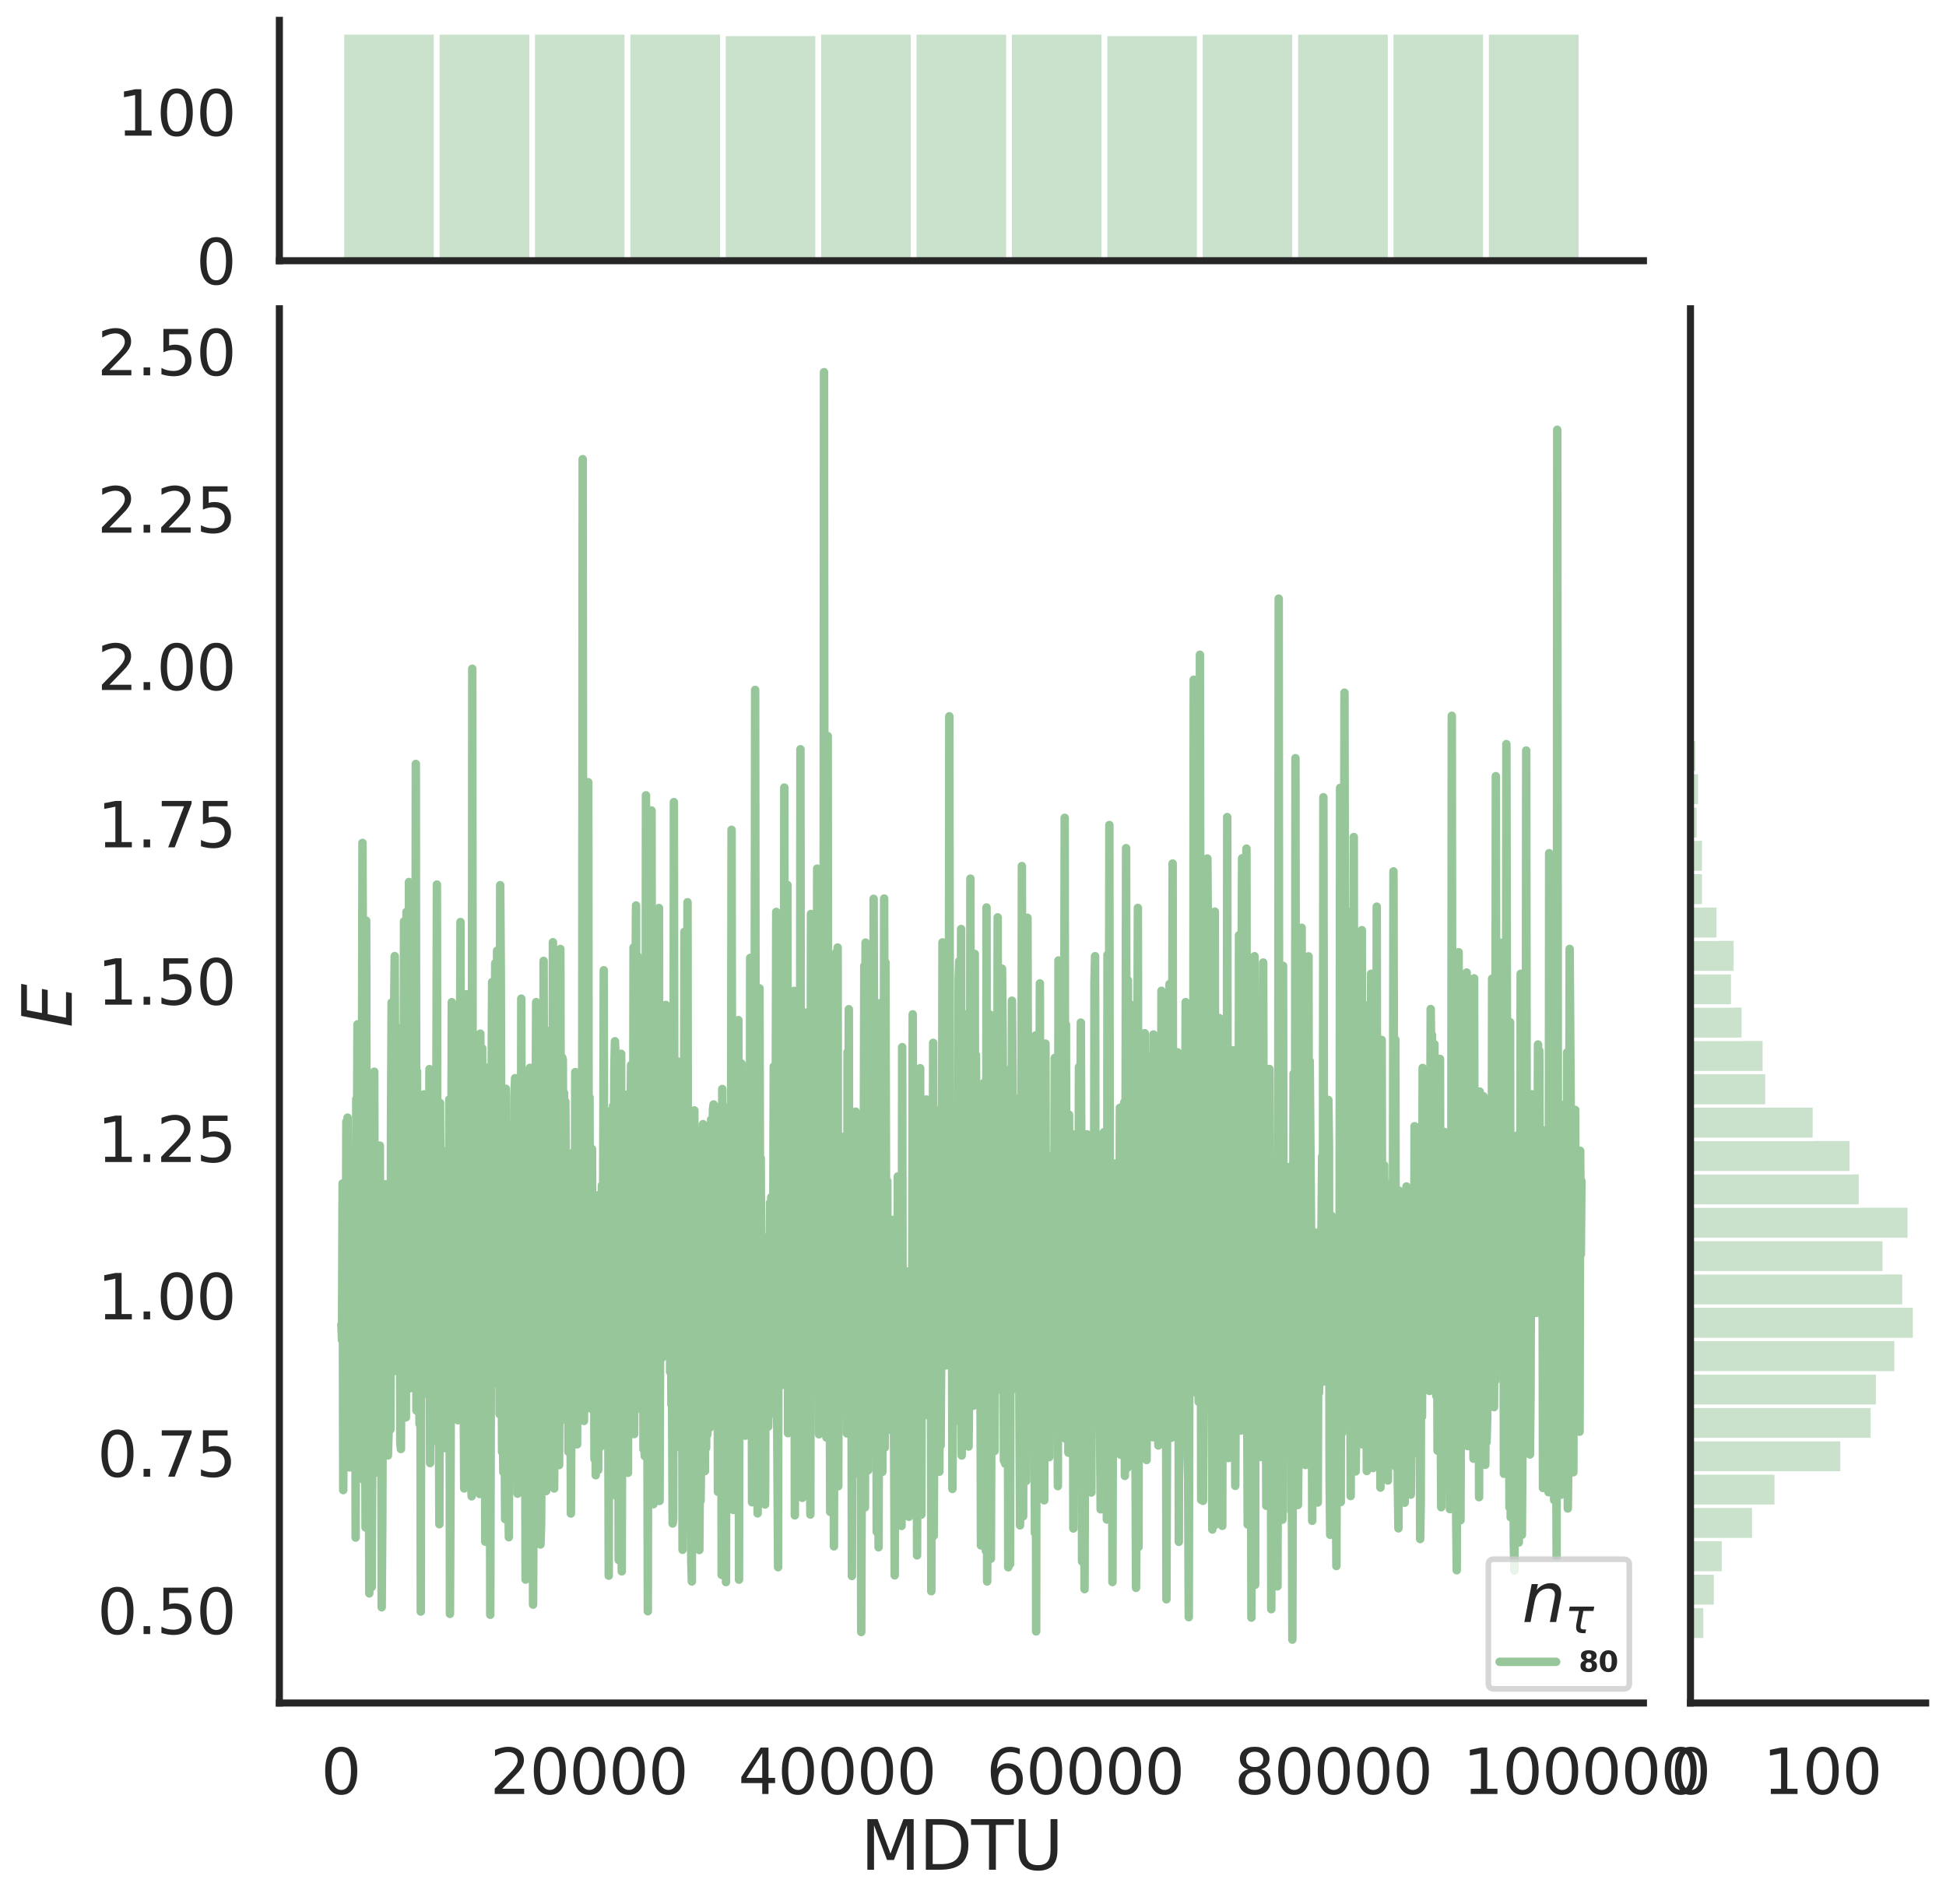 <?xml version="1.0" encoding="utf-8" standalone="no"?>
<!DOCTYPE svg PUBLIC "-//W3C//DTD SVG 1.1//EN"
  "http://www.w3.org/Graphics/SVG/1.1/DTD/svg11.dtd">
<svg height="674.159pt" version="1.1" viewBox="0 0 688.982 674.159" width="688.982pt" xmlns="http://www.w3.org/2000/svg" xmlns:xlink="http://www.w3.org/1999/xlink">
 <defs>
  <style type="text/css">*{stroke-linecap:butt;stroke-linejoin:round;}</style>
 </defs>
 <g id="figure_1">
  <g id="patch_1">
   <path d="M 0 674.159 
L 688.982 674.159 
L 688.982 0 
L 0 0 
z
" style="fill:#ffffff;"/>
  </g>
  <g id="axes_1">
   <g id="patch_2">
    <path d="M 98.912 602.94 
L 581.861 602.94 
L 581.861 109.327 
L 98.912 109.327 
z
" style="fill:none;"/>
   </g>
   <g id="matplotlib.axis_1">
    <g id="xtick_1">
     <g id="text_1">
      <!-- 0 -->
      <g style="fill:#262626;" transform="translate(113.646 635.157)scale(0.22 -0.22)">
       <defs>
        <path d="M 2034 4250 
Q 1547 4250 1301 3770 
Q 1056 3291 1056 2328 
Q 1056 1369 1301 889 
Q 1547 409 2034 409 
Q 2525 409 2770 889 
Q 3016 1369 3016 2328 
Q 3016 3291 2770 3770 
Q 2525 4250 2034 4250 
z
M 2034 4750 
Q 2819 4750 3233 4129 
Q 3647 3509 3647 2328 
Q 3647 1150 3233 529 
Q 2819 -91 2034 -91 
Q 1250 -91 836 529 
Q 422 1150 422 2328 
Q 422 3509 836 4129 
Q 1250 4750 2034 4750 
z
" id="DejaVuSans-30" transform="scale(0.016)"/>
       </defs>
       <use xlink:href="#DejaVuSans-30"/>
      </g>
     </g>
    </g>
    <g id="xtick_2">
     <g id="text_2">
      <!-- 20000 -->
      <g style="fill:#262626;" transform="translate(173.504 635.157)scale(0.22 -0.22)">
       <defs>
        <path d="M 1228 531 
L 3431 531 
L 3431 0 
L 469 0 
L 469 531 
Q 828 903 1448 1529 
Q 2069 2156 2228 2338 
Q 2531 2678 2651 2914 
Q 2772 3150 2772 3378 
Q 2772 3750 2511 3984 
Q 2250 4219 1831 4219 
Q 1534 4219 1204 4116 
Q 875 4013 500 3803 
L 500 4441 
Q 881 4594 1212 4672 
Q 1544 4750 1819 4750 
Q 2544 4750 2975 4387 
Q 3406 4025 3406 3419 
Q 3406 3131 3298 2873 
Q 3191 2616 2906 2266 
Q 2828 2175 2409 1742 
Q 1991 1309 1228 531 
z
" id="DejaVuSans-32" transform="scale(0.016)"/>
       </defs>
       <use xlink:href="#DejaVuSans-32"/>
       <use x="63.623" xlink:href="#DejaVuSans-30"/>
       <use x="127.246" xlink:href="#DejaVuSans-30"/>
       <use x="190.869" xlink:href="#DejaVuSans-30"/>
       <use x="254.492" xlink:href="#DejaVuSans-30"/>
      </g>
     </g>
    </g>
    <g id="xtick_3">
     <g id="text_3">
      <!-- 40000 -->
      <g style="fill:#262626;" transform="translate(261.357 635.157)scale(0.22 -0.22)">
       <defs>
        <path d="M 2419 4116 
L 825 1625 
L 2419 1625 
L 2419 4116 
z
M 2253 4666 
L 3047 4666 
L 3047 1625 
L 3713 1625 
L 3713 1100 
L 3047 1100 
L 3047 0 
L 2419 0 
L 2419 1100 
L 313 1100 
L 313 1709 
L 2253 4666 
z
" id="DejaVuSans-34" transform="scale(0.016)"/>
       </defs>
       <use xlink:href="#DejaVuSans-34"/>
       <use x="63.623" xlink:href="#DejaVuSans-30"/>
       <use x="127.246" xlink:href="#DejaVuSans-30"/>
       <use x="190.869" xlink:href="#DejaVuSans-30"/>
       <use x="254.492" xlink:href="#DejaVuSans-30"/>
      </g>
     </g>
    </g>
    <g id="xtick_4">
     <g id="text_4">
      <!-- 60000 -->
      <g style="fill:#262626;" transform="translate(349.209 635.157)scale(0.22 -0.22)">
       <defs>
        <path d="M 2113 2584 
Q 1688 2584 1439 2293 
Q 1191 2003 1191 1497 
Q 1191 994 1439 701 
Q 1688 409 2113 409 
Q 2538 409 2786 701 
Q 3034 994 3034 1497 
Q 3034 2003 2786 2293 
Q 2538 2584 2113 2584 
z
M 3366 4563 
L 3366 3988 
Q 3128 4100 2886 4159 
Q 2644 4219 2406 4219 
Q 1781 4219 1451 3797 
Q 1122 3375 1075 2522 
Q 1259 2794 1537 2939 
Q 1816 3084 2150 3084 
Q 2853 3084 3261 2657 
Q 3669 2231 3669 1497 
Q 3669 778 3244 343 
Q 2819 -91 2113 -91 
Q 1303 -91 875 529 
Q 447 1150 447 2328 
Q 447 3434 972 4092 
Q 1497 4750 2381 4750 
Q 2619 4750 2861 4703 
Q 3103 4656 3366 4563 
z
" id="DejaVuSans-36" transform="scale(0.016)"/>
       </defs>
       <use xlink:href="#DejaVuSans-36"/>
       <use x="63.623" xlink:href="#DejaVuSans-30"/>
       <use x="127.246" xlink:href="#DejaVuSans-30"/>
       <use x="190.869" xlink:href="#DejaVuSans-30"/>
       <use x="254.492" xlink:href="#DejaVuSans-30"/>
      </g>
     </g>
    </g>
    <g id="xtick_5">
     <g id="text_5">
      <!-- 80000 -->
      <g style="fill:#262626;" transform="translate(437.062 635.157)scale(0.22 -0.22)">
       <defs>
        <path d="M 2034 2216 
Q 1584 2216 1326 1975 
Q 1069 1734 1069 1313 
Q 1069 891 1326 650 
Q 1584 409 2034 409 
Q 2484 409 2743 651 
Q 3003 894 3003 1313 
Q 3003 1734 2745 1975 
Q 2488 2216 2034 2216 
z
M 1403 2484 
Q 997 2584 770 2862 
Q 544 3141 544 3541 
Q 544 4100 942 4425 
Q 1341 4750 2034 4750 
Q 2731 4750 3128 4425 
Q 3525 4100 3525 3541 
Q 3525 3141 3298 2862 
Q 3072 2584 2669 2484 
Q 3125 2378 3379 2068 
Q 3634 1759 3634 1313 
Q 3634 634 3220 271 
Q 2806 -91 2034 -91 
Q 1263 -91 848 271 
Q 434 634 434 1313 
Q 434 1759 690 2068 
Q 947 2378 1403 2484 
z
M 1172 3481 
Q 1172 3119 1398 2916 
Q 1625 2713 2034 2713 
Q 2441 2713 2670 2916 
Q 2900 3119 2900 3481 
Q 2900 3844 2670 4047 
Q 2441 4250 2034 4250 
Q 1625 4250 1398 4047 
Q 1172 3844 1172 3481 
z
" id="DejaVuSans-38" transform="scale(0.016)"/>
       </defs>
       <use xlink:href="#DejaVuSans-38"/>
       <use x="63.623" xlink:href="#DejaVuSans-30"/>
       <use x="127.246" xlink:href="#DejaVuSans-30"/>
       <use x="190.869" xlink:href="#DejaVuSans-30"/>
       <use x="254.492" xlink:href="#DejaVuSans-30"/>
      </g>
     </g>
    </g>
    <g id="xtick_6">
     <g id="text_6">
      <!-- 100000 -->
      <g style="fill:#262626;" transform="translate(517.917 635.157)scale(0.22 -0.22)">
       <defs>
        <path d="M 794 531 
L 1825 531 
L 1825 4091 
L 703 3866 
L 703 4441 
L 1819 4666 
L 2450 4666 
L 2450 531 
L 3481 531 
L 3481 0 
L 794 0 
L 794 531 
z
" id="DejaVuSans-31" transform="scale(0.016)"/>
       </defs>
       <use xlink:href="#DejaVuSans-31"/>
       <use x="63.623" xlink:href="#DejaVuSans-30"/>
       <use x="127.246" xlink:href="#DejaVuSans-30"/>
       <use x="190.869" xlink:href="#DejaVuSans-30"/>
       <use x="254.492" xlink:href="#DejaVuSans-30"/>
       <use x="318.115" xlink:href="#DejaVuSans-30"/>
      </g>
     </g>
    </g>
    <g id="text_7">
     <!-- MDTU -->
     <g style="fill:#262626;" transform="translate(304.681 661.968)scale(0.24 -0.24)">
      <defs>
       <path d="M 628 4666 
L 1569 4666 
L 2759 1491 
L 3956 4666 
L 4897 4666 
L 4897 0 
L 4281 0 
L 4281 4097 
L 3078 897 
L 2444 897 
L 1241 4097 
L 1241 0 
L 628 0 
L 628 4666 
z
" id="DejaVuSans-4d" transform="scale(0.016)"/>
       <path d="M 1259 4147 
L 1259 519 
L 2022 519 
Q 2988 519 3436 956 
Q 3884 1394 3884 2338 
Q 3884 3275 3436 3711 
Q 2988 4147 2022 4147 
L 1259 4147 
z
M 628 4666 
L 1925 4666 
Q 3281 4666 3915 4102 
Q 4550 3538 4550 2338 
Q 4550 1131 3912 565 
Q 3275 0 1925 0 
L 628 0 
L 628 4666 
z
" id="DejaVuSans-44" transform="scale(0.016)"/>
       <path d="M -19 4666 
L 3928 4666 
L 3928 4134 
L 2272 4134 
L 2272 0 
L 1638 0 
L 1638 4134 
L -19 4134 
L -19 4666 
z
" id="DejaVuSans-54" transform="scale(0.016)"/>
       <path d="M 556 4666 
L 1191 4666 
L 1191 1831 
Q 1191 1081 1462 751 
Q 1734 422 2344 422 
Q 2950 422 3222 751 
Q 3494 1081 3494 1831 
L 3494 4666 
L 4128 4666 
L 4128 1753 
Q 4128 841 3676 375 
Q 3225 -91 2344 -91 
Q 1459 -91 1007 375 
Q 556 841 556 1753 
L 556 4666 
z
" id="DejaVuSans-55" transform="scale(0.016)"/>
      </defs>
      <use xlink:href="#DejaVuSans-4d"/>
      <use x="86.279" xlink:href="#DejaVuSans-44"/>
      <use x="163.281" xlink:href="#DejaVuSans-54"/>
      <use x="224.365" xlink:href="#DejaVuSans-55"/>
     </g>
    </g>
   </g>
   <g id="matplotlib.axis_2">
    <g id="ytick_1">
     <g id="text_8">
      <!-- 0.50 -->
      <g style="fill:#262626;" transform="translate(34.428 578.525)scale(0.22 -0.22)">
       <defs>
        <path d="M 684 794 
L 1344 794 
L 1344 0 
L 684 0 
L 684 794 
z
" id="DejaVuSans-2e" transform="scale(0.016)"/>
        <path d="M 691 4666 
L 3169 4666 
L 3169 4134 
L 1269 4134 
L 1269 2991 
Q 1406 3038 1543 3061 
Q 1681 3084 1819 3084 
Q 2600 3084 3056 2656 
Q 3513 2228 3513 1497 
Q 3513 744 3044 326 
Q 2575 -91 1722 -91 
Q 1428 -91 1123 -41 
Q 819 9 494 109 
L 494 744 
Q 775 591 1075 516 
Q 1375 441 1709 441 
Q 2250 441 2565 725 
Q 2881 1009 2881 1497 
Q 2881 1984 2565 2268 
Q 2250 2553 1709 2553 
Q 1456 2553 1204 2497 
Q 953 2441 691 2322 
L 691 4666 
z
" id="DejaVuSans-35" transform="scale(0.016)"/>
       </defs>
       <use xlink:href="#DejaVuSans-30"/>
       <use x="63.623" xlink:href="#DejaVuSans-2e"/>
       <use x="95.41" xlink:href="#DejaVuSans-35"/>
       <use x="159.033" xlink:href="#DejaVuSans-30"/>
      </g>
     </g>
    </g>
    <g id="ytick_2">
     <g id="text_9">
      <!-- 0.75 -->
      <g style="fill:#262626;" transform="translate(34.428 522.82)scale(0.22 -0.22)">
       <defs>
        <path d="M 525 4666 
L 3525 4666 
L 3525 4397 
L 1831 0 
L 1172 0 
L 2766 4134 
L 525 4134 
L 525 4666 
z
" id="DejaVuSans-37" transform="scale(0.016)"/>
       </defs>
       <use xlink:href="#DejaVuSans-30"/>
       <use x="63.623" xlink:href="#DejaVuSans-2e"/>
       <use x="95.41" xlink:href="#DejaVuSans-37"/>
       <use x="159.033" xlink:href="#DejaVuSans-35"/>
      </g>
     </g>
    </g>
    <g id="ytick_3">
     <g id="text_10">
      <!-- 1.00 -->
      <g style="fill:#262626;" transform="translate(34.428 467.115)scale(0.22 -0.22)">
       <use xlink:href="#DejaVuSans-31"/>
       <use x="63.623" xlink:href="#DejaVuSans-2e"/>
       <use x="95.41" xlink:href="#DejaVuSans-30"/>
       <use x="159.033" xlink:href="#DejaVuSans-30"/>
      </g>
     </g>
    </g>
    <g id="ytick_4">
     <g id="text_11">
      <!-- 1.25 -->
      <g style="fill:#262626;" transform="translate(34.428 411.41)scale(0.22 -0.22)">
       <use xlink:href="#DejaVuSans-31"/>
       <use x="63.623" xlink:href="#DejaVuSans-2e"/>
       <use x="95.41" xlink:href="#DejaVuSans-32"/>
       <use x="159.033" xlink:href="#DejaVuSans-35"/>
      </g>
     </g>
    </g>
    <g id="ytick_5">
     <g id="text_12">
      <!-- 1.50 -->
      <g style="fill:#262626;" transform="translate(34.428 355.705)scale(0.22 -0.22)">
       <use xlink:href="#DejaVuSans-31"/>
       <use x="63.623" xlink:href="#DejaVuSans-2e"/>
       <use x="95.41" xlink:href="#DejaVuSans-35"/>
       <use x="159.033" xlink:href="#DejaVuSans-30"/>
      </g>
     </g>
    </g>
    <g id="ytick_6">
     <g id="text_13">
      <!-- 1.75 -->
      <g style="fill:#262626;" transform="translate(34.428 299.999)scale(0.22 -0.22)">
       <use xlink:href="#DejaVuSans-31"/>
       <use x="63.623" xlink:href="#DejaVuSans-2e"/>
       <use x="95.41" xlink:href="#DejaVuSans-37"/>
       <use x="159.033" xlink:href="#DejaVuSans-35"/>
      </g>
     </g>
    </g>
    <g id="ytick_7">
     <g id="text_14">
      <!-- 2.00 -->
      <g style="fill:#262626;" transform="translate(34.428 244.294)scale(0.22 -0.22)">
       <use xlink:href="#DejaVuSans-32"/>
       <use x="63.623" xlink:href="#DejaVuSans-2e"/>
       <use x="95.41" xlink:href="#DejaVuSans-30"/>
       <use x="159.033" xlink:href="#DejaVuSans-30"/>
      </g>
     </g>
    </g>
    <g id="ytick_8">
     <g id="text_15">
      <!-- 2.25 -->
      <g style="fill:#262626;" transform="translate(34.428 188.589)scale(0.22 -0.22)">
       <use xlink:href="#DejaVuSans-32"/>
       <use x="63.623" xlink:href="#DejaVuSans-2e"/>
       <use x="95.41" xlink:href="#DejaVuSans-32"/>
       <use x="159.033" xlink:href="#DejaVuSans-35"/>
      </g>
     </g>
    </g>
    <g id="ytick_9">
     <g id="text_16">
      <!-- 2.50 -->
      <g style="fill:#262626;" transform="translate(34.428 132.884)scale(0.22 -0.22)">
       <use xlink:href="#DejaVuSans-32"/>
       <use x="63.623" xlink:href="#DejaVuSans-2e"/>
       <use x="95.41" xlink:href="#DejaVuSans-35"/>
       <use x="159.033" xlink:href="#DejaVuSans-30"/>
      </g>
     </g>
    </g>
    <g id="text_17">
     <!-- $E$ -->
     <g style="fill:#262626;" transform="translate(25.436 363.813)rotate(-90)scale(0.24 -0.24)">
      <defs>
       <path d="M 1081 4666 
L 4031 4666 
L 3928 4134 
L 1606 4134 
L 1338 2753 
L 3566 2753 
L 3463 2222 
L 1234 2222 
L 909 531 
L 3284 531 
L 3181 0 
L 172 0 
L 1081 4666 
z
" id="DejaVuSans-Oblique-45" transform="scale(0.016)"/>
      </defs>
      <use transform="translate(0 0.094)" xlink:href="#DejaVuSans-Oblique-45"/>
     </g>
    </g>
   </g>
   <g id="line2d_1">
    <path clip-path="url(#pe5685f6b1f)" d="M 120.864 468.955 
L 121.084 474.467 
L 121.303 418.985 
L 121.523 527.564 
L 121.743 451.708 
L 121.962 498.499 
L 122.182 444.061 
L 122.402 483.51 
L 122.621 397.126 
L 122.841 480.407 
L 123.06 395.685 
L 123.28 442.941 
L 123.5 406.899 
L 123.719 519.52 
L 123.939 442.294 
L 124.159 412.686 
L 124.378 452.7 
L 124.598 460.346 
L 124.818 494.17 
L 125.037 505.97 
L 125.257 432.348 
L 125.476 509.013 
L 125.696 410.862 
L 125.916 544.368 
L 126.135 389.116 
L 126.355 411.889 
L 126.575 362.666 
L 126.794 443.246 
L 127.014 458.62 
L 127.233 457.569 
L 127.453 376.013 
L 127.673 482.605 
L 127.892 516.309 
L 128.332 298.42 
L 128.551 360.418 
L 128.771 524.031 
L 128.991 516.947 
L 129.21 475.727 
L 129.43 540.808 
L 129.649 325.954 
L 129.869 497.155 
L 130.089 538.074 
L 130.308 386.175 
L 130.748 564.134 
L 130.967 430.842 
L 131.187 457.23 
L 131.406 442.973 
L 131.626 561.856 
L 131.846 504.001 
L 132.065 515.668 
L 132.285 385.029 
L 132.505 379.433 
L 132.724 485.04 
L 132.944 521.41 
L 133.164 435.706 
L 133.383 498.494 
L 133.603 428.561 
L 134.042 512.128 
L 134.481 405.594 
L 134.701 487.747 
L 134.921 461.198 
L 135.14 569.049 
L 135.36 538.821 
L 135.579 474.044 
L 135.799 506.789 
L 136.019 487.102 
L 136.238 435.091 
L 136.458 419.282 
L 136.897 452.973 
L 137.117 426.273 
L 137.337 515.3 
L 137.556 507.899 
L 137.776 449.321 
L 137.995 428.571 
L 138.215 506.13 
L 138.435 398.241 
L 138.654 354.942 
L 138.874 485.827 
L 139.094 427.203 
L 139.313 441.432 
L 139.533 357.863 
L 139.752 338.504 
L 140.192 461.646 
L 140.411 427.003 
L 140.631 432.213 
L 140.851 463.63 
L 141.07 366.854 
L 141.29 439.285 
L 141.51 434.556 
L 141.729 510.646 
L 141.949 513.02 
L 142.168 456.521 
L 142.388 363.672 
L 142.608 497.853 
L 142.827 454.989 
L 143.047 326.232 
L 143.267 452.028 
L 143.486 385.546 
L 143.706 501.826 
L 143.926 322.843 
L 144.145 336.327 
L 144.584 488.574 
L 144.804 312.268 
L 145.024 491.555 
L 145.243 408.828 
L 145.683 453.483 
L 145.902 405.092 
L 146.122 462.701 
L 146.341 460.067 
L 146.561 427.39 
L 146.781 486.748 
L 147 460.428 
L 147.22 270.466 
L 147.44 499.396 
L 147.659 379.328 
L 147.879 485.503 
L 148.099 493.847 
L 148.318 485.09 
L 148.538 504.184 
L 148.757 409.76 
L 148.977 570.568 
L 149.197 409.763 
L 149.416 494.015 
L 149.856 471.148 
L 150.075 387.459 
L 150.295 443.13 
L 150.514 466.894 
L 150.734 443.743 
L 150.954 434.66 
L 151.173 481.035 
L 151.393 428.005 
L 151.613 411.314 
L 151.832 442.87 
L 152.052 378.514 
L 152.272 518.001 
L 152.491 395.409 
L 152.711 435.956 
L 152.93 433.803 
L 153.15 430.194 
L 153.37 508.459 
L 153.589 404.249 
L 153.809 510.135 
L 154.029 480.473 
L 154.248 487.8 
L 154.687 313.174 
L 154.907 461.876 
L 155.127 441.896 
L 155.566 539.645 
L 155.786 390.47 
L 156.005 430.3 
L 156.225 511.007 
L 156.445 424.691 
L 156.664 416.005 
L 156.884 420.585 
L 157.103 407.596 
L 157.323 470.304 
L 157.543 412.977 
L 157.762 512.741 
L 157.982 473.956 
L 158.202 501.466 
L 158.421 499.307 
L 158.641 444.339 
L 158.861 460.066 
L 159.08 389.233 
L 159.3 571.392 
L 159.519 523.854 
L 159.959 354.815 
L 160.178 452.841 
L 160.398 445.69 
L 160.618 467.149 
L 160.837 471.377 
L 161.057 436.506 
L 161.276 464.536 
L 161.716 420.65 
L 161.935 369.684 
L 162.155 502.828 
L 162.375 477.123 
L 162.594 363.635 
L 162.814 398.248 
L 163.034 326.436 
L 163.253 458.483 
L 163.473 424.049 
L 163.912 463.433 
L 164.132 485.961 
L 164.351 526.973 
L 164.571 523.381 
L 164.791 429.658 
L 165.01 483.266 
L 165.23 352.013 
L 165.449 448.785 
L 165.669 482.431 
L 165.889 424.3 
L 166.108 421.456 
L 166.328 393.783 
L 166.548 400.545 
L 166.767 521.953 
L 166.987 529.765 
L 167.207 236.764 
L 167.426 483.854 
L 167.646 514.82 
L 167.865 429.545 
L 168.085 400.109 
L 168.305 457.249 
L 168.524 465.723 
L 168.744 461.007 
L 168.964 480.966 
L 169.183 517.836 
L 169.403 444.099 
L 169.622 505.022 
L 169.842 528.949 
L 170.062 365.956 
L 170.281 503.774 
L 170.501 495.08 
L 170.721 371.109 
L 170.94 456.91 
L 171.16 479.721 
L 171.38 516.262 
L 171.599 476.891 
L 171.819 545.83 
L 172.038 456.096 
L 172.258 477.836 
L 172.478 481.543 
L 172.697 470.212 
L 172.917 377.882 
L 173.356 436.557 
L 173.576 571.7 
L 174.015 391.283 
L 174.235 347.708 
L 174.674 477.029 
L 174.894 368.78 
L 175.113 414.305 
L 175.333 341.058 
L 175.553 460.031 
L 175.772 489.645 
L 175.992 336.583 
L 176.211 474.019 
L 176.431 473.874 
L 176.651 383.122 
L 176.87 500.661 
L 177.09 313.397 
L 177.31 343.393 
L 177.749 514.034 
L 177.969 476.757 
L 178.188 521.165 
L 178.408 467.394 
L 178.847 537.851 
L 179.067 385.444 
L 179.286 460.929 
L 179.506 448.435 
L 179.726 444.222 
L 179.945 524.334 
L 180.165 544.244 
L 180.384 461.172 
L 180.604 472.814 
L 180.824 398.993 
L 181.043 517.302 
L 181.263 508.188 
L 181.483 484.492 
L 181.702 474.905 
L 181.922 472.778 
L 182.142 387.918 
L 182.361 381.716 
L 182.8 424.567 
L 183.24 528.836 
L 183.459 423.351 
L 183.679 401.291 
L 183.899 472.532 
L 184.118 431.094 
L 184.338 502.48 
L 184.557 353.56 
L 184.777 438.895 
L 184.997 431.461 
L 185.216 448.429 
L 185.436 417.255 
L 185.656 476.814 
L 185.875 488.351 
L 186.095 559.242 
L 186.315 499.337 
L 186.534 402.931 
L 186.754 481.059 
L 186.973 458.151 
L 187.193 531.265 
L 187.632 378.048 
L 187.852 524.676 
L 188.072 431.218 
L 188.291 461.613 
L 188.511 453.255 
L 188.73 568.104 
L 188.95 520.832 
L 189.17 513.935 
L 189.389 515.002 
L 189.609 404.116 
L 189.829 354.795 
L 190.048 496.11 
L 190.268 506.689 
L 190.488 438.709 
L 190.707 450.447 
L 190.927 504.106 
L 191.146 459.975 
L 191.366 546.812 
L 191.586 539.235 
L 192.025 461.917 
L 192.245 502.688 
L 192.464 340.192 
L 192.684 431.74 
L 192.904 413.972 
L 193.123 497.31 
L 193.343 527.924 
L 193.562 524.486 
L 193.782 462.572 
L 194.002 486.762 
L 194.221 457.858 
L 194.441 512.099 
L 194.661 364.938 
L 194.88 513.811 
L 195.1 427.77 
L 195.319 508.351 
L 195.539 451.412 
L 195.759 333.588 
L 195.978 486.531 
L 196.198 526.982 
L 196.418 409.134 
L 196.637 485.838 
L 196.857 395.86 
L 197.077 368.762 
L 197.516 485.437 
L 197.735 408.939 
L 197.955 518.708 
L 198.175 470.854 
L 198.394 335.977 
L 198.614 445.872 
L 198.834 427.844 
L 199.053 374.398 
L 199.273 375.163 
L 199.492 446.623 
L 199.712 386.955 
L 199.932 502.585 
L 200.151 389.943 
L 200.371 419.162 
L 200.591 496.735 
L 201.03 438.053 
L 201.25 514.008 
L 201.689 420.32 
L 201.908 463.112 
L 202.128 535.849 
L 202.348 491.255 
L 202.567 408.264 
L 202.787 508.902 
L 203.007 487.04 
L 203.226 435.961 
L 203.446 479.366 
L 203.665 379.567 
L 203.885 446.695 
L 204.105 420.077 
L 204.324 511.371 
L 204.544 420.781 
L 204.764 437.295 
L 204.983 382.245 
L 205.203 457.19 
L 205.423 416.868 
L 205.642 487.979 
L 205.862 420.615 
L 206.081 439.44 
L 206.301 162.569 
L 206.521 398.718 
L 206.74 503.086 
L 207.399 452.077 
L 207.619 461.653 
L 207.839 359.377 
L 208.058 495.765 
L 208.278 276.935 
L 208.497 495.451 
L 208.717 388.483 
L 208.937 470.061 
L 209.156 407.69 
L 209.376 498.767 
L 209.596 406.769 
L 209.815 462.25 
L 210.035 446.521 
L 210.254 447.38 
L 210.474 516.558 
L 210.694 427.994 
L 210.913 522.3 
L 211.133 497.925 
L 211.353 438.592 
L 211.572 448.396 
L 211.792 520.457 
L 212.012 423.097 
L 212.231 490.29 
L 212.451 493.36 
L 212.67 512.194 
L 213.11 419.653 
L 213.329 437.368 
L 213.549 423.707 
L 213.769 343.518 
L 213.988 500.779 
L 214.208 484.293 
L 214.427 440.61 
L 214.647 442.496 
L 214.867 434.921 
L 215.086 393.568 
L 215.526 557.869 
L 215.745 395.455 
L 215.965 513.854 
L 216.185 458.06 
L 216.404 474.663 
L 216.624 408.069 
L 216.843 520.538 
L 217.063 391.564 
L 217.283 450.077 
L 217.502 378.988 
L 217.722 368.657 
L 217.942 374.437 
L 218.161 529.575 
L 218.6 382.184 
L 218.82 447.89 
L 219.04 552.314 
L 219.479 411.448 
L 219.699 430.032 
L 219.918 373.093 
L 220.138 556.334 
L 220.358 441.777 
L 220.577 485.876 
L 220.797 411.661 
L 221.016 410.193 
L 221.236 387.535 
L 221.456 461.211 
L 221.895 512.99 
L 222.115 518.864 
L 222.334 521.447 
L 222.554 425.145 
L 222.774 464.508 
L 222.993 474.19 
L 223.213 399.342 
L 223.432 377.069 
L 223.652 501.681 
L 223.872 492.253 
L 224.091 449.787 
L 224.311 335.453 
L 224.531 507.737 
L 224.97 351.176 
L 225.189 320.567 
L 225.409 464.572 
L 225.629 338.367 
L 225.848 348.121 
L 226.288 431.474 
L 226.507 490.494 
L 226.727 434.718 
L 226.947 410.047 
L 227.386 499.34 
L 227.605 403.127 
L 227.825 513.126 
L 228.045 354.322 
L 228.264 515.496 
L 228.484 483.972 
L 228.704 281.574 
L 228.923 471.223 
L 229.143 467.983 
L 229.362 570.452 
L 229.582 421.671 
L 229.802 399.912 
L 230.021 421.122 
L 230.241 394.171 
L 230.461 423.463 
L 230.68 286.949 
L 230.9 447.022 
L 231.339 532.56 
L 231.559 421.681 
L 231.778 472.032 
L 232.218 414.475 
L 232.437 478.177 
L 232.657 376.207 
L 232.877 489.05 
L 233.316 321.47 
L 233.535 531.397 
L 233.975 389.616 
L 234.194 454.438 
L 234.414 480.68 
L 234.634 389.32 
L 234.853 477.202 
L 235.073 365.105 
L 235.293 462.7 
L 235.512 383.767 
L 235.732 355.791 
L 235.951 442.313 
L 236.171 457.607 
L 236.391 458.312 
L 236.61 412.971 
L 236.83 468.665 
L 237.05 406.42 
L 237.269 485.717 
L 237.489 387.68 
L 237.708 497.284 
L 237.928 493.369 
L 238.148 539.375 
L 238.367 537.522 
L 238.587 283.994 
L 238.807 449.139 
L 239.026 408.639 
L 239.246 440.453 
L 239.466 453.475 
L 239.685 512.204 
L 239.905 375.803 
L 240.124 487.947 
L 240.344 391.85 
L 240.564 435.813 
L 240.783 405.419 
L 241.003 466.726 
L 241.223 465.45 
L 241.442 447.903 
L 241.662 548.693 
L 241.882 519.469 
L 242.101 468.573 
L 242.321 329.897 
L 242.54 413.279 
L 242.76 406.035 
L 242.98 503.318 
L 243.419 319.429 
L 243.639 512.325 
L 243.858 512.74 
L 244.078 509.779 
L 244.297 409.924 
L 244.517 438.515 
L 244.737 552.167 
L 244.956 559.922 
L 245.176 409.91 
L 245.396 416.697 
L 245.615 394.441 
L 245.835 393.119 
L 246.055 481.253 
L 246.274 440.739 
L 246.494 492.161 
L 246.933 430.447 
L 247.153 432.189 
L 247.372 442.24 
L 247.592 548.785 
L 247.812 521.242 
L 248.031 531.386 
L 248.251 514.695 
L 248.69 403.795 
L 248.91 397.999 
L 249.129 415.338 
L 249.349 408.068 
L 249.569 520.846 
L 249.788 447.511 
L 250.008 512.641 
L 250.228 429.074 
L 250.447 507.893 
L 250.667 462.032 
L 250.886 496.25 
L 251.106 428.157 
L 251.326 505.442 
L 251.545 495.774 
L 251.765 396.42 
L 251.985 477.576 
L 252.204 405.016 
L 252.424 392.682 
L 252.643 391.024 
L 252.863 414.838 
L 253.083 391.649 
L 253.302 499.793 
L 253.522 470.254 
L 253.742 478.308 
L 253.961 409.123 
L 254.181 528.165 
L 254.401 513.923 
L 254.62 462.624 
L 254.84 518.914 
L 255.059 426.466 
L 255.279 404.563 
L 255.499 557.586 
L 255.718 385.56 
L 255.938 521.706 
L 256.158 391.632 
L 256.377 402.783 
L 256.597 498.916 
L 256.817 429.45 
L 257.036 560.124 
L 257.256 440.044 
L 257.475 421.962 
L 257.695 500.188 
L 257.915 504.146 
L 258.134 489.352 
L 258.354 500.754 
L 258.793 431.059 
L 259.013 293.784 
L 259.232 424.319 
L 259.452 422.672 
L 259.672 534.588 
L 259.891 460.918 
L 260.111 478.388 
L 260.331 476.208 
L 260.55 447.094 
L 260.77 437.508 
L 260.99 438.378 
L 261.209 434.868 
L 261.429 361.167 
L 261.648 559.273 
L 261.868 439.216 
L 262.088 475.739 
L 262.307 436.857 
L 262.527 376.539 
L 262.747 447.264 
L 262.966 392.861 
L 263.186 470.084 
L 263.405 494.139 
L 263.625 440.595 
L 263.845 508.298 
L 264.064 462.693 
L 264.284 483.129 
L 264.504 408.718 
L 264.723 452.06 
L 264.943 404.51 
L 265.163 433.945 
L 265.382 498.369 
L 265.602 339.155 
L 265.821 425.26 
L 266.041 425.945 
L 266.261 531.861 
L 266.48 386.263 
L 266.7 500.497 
L 266.92 476.604 
L 267.139 402.437 
L 267.359 244.265 
L 267.578 425.385 
L 267.798 433.061 
L 268.018 412.682 
L 268.237 535.809 
L 268.457 399.866 
L 268.677 483.927 
L 268.896 349.908 
L 269.116 441.677 
L 269.336 409.995 
L 269.555 461.688 
L 269.994 437.783 
L 270.214 488.008 
L 270.434 494.228 
L 270.653 505.001 
L 270.873 532.662 
L 271.093 468.657 
L 271.312 500.246 
L 271.532 465.059 
L 271.752 502.988 
L 271.971 505.104 
L 272.191 494.058 
L 272.63 425.828 
L 272.85 454.905 
L 273.069 423.844 
L 273.289 473.901 
L 273.509 447.059 
L 273.728 445.256 
L 273.948 377.595 
L 274.167 500.472 
L 274.607 404.29 
L 274.826 322.858 
L 275.046 486.023 
L 275.485 554.853 
L 275.705 385.233 
L 275.925 399.069 
L 276.364 490.569 
L 276.583 408.583 
L 276.803 409.864 
L 277.023 479.205 
L 277.242 414.201 
L 277.462 442.39 
L 277.682 278.835 
L 277.901 463.904 
L 278.121 370.931 
L 278.34 391 
L 278.56 481.01 
L 278.78 313.297 
L 278.999 507.407 
L 279.219 485.944 
L 279.439 506.733 
L 279.658 424.525 
L 279.878 468.368 
L 280.098 440.611 
L 280.317 453.976 
L 280.537 429.35 
L 280.756 468.066 
L 280.976 474.579 
L 281.196 350.807 
L 281.415 536.511 
L 281.635 465.243 
L 281.855 487.529 
L 282.074 465.83 
L 282.294 401.832 
L 282.513 481.707 
L 282.733 426.644 
L 282.953 512.462 
L 283.172 484.031 
L 283.392 265.266 
L 283.612 482.727 
L 283.831 468.571 
L 284.051 530.301 
L 284.271 522.778 
L 284.49 476.955 
L 284.71 466.716 
L 284.929 470.995 
L 285.149 437.716 
L 285.369 364.892 
L 285.588 358.491 
L 285.808 477.54 
L 286.028 437.961 
L 286.247 473.325 
L 286.467 488.592 
L 286.686 489.875 
L 286.906 536.217 
L 287.126 323.579 
L 287.345 481.74 
L 287.565 486.557 
L 287.785 364.402 
L 288.004 432.306 
L 288.224 323.809 
L 288.444 421.033 
L 288.663 463.421 
L 288.883 362.146 
L 289.102 463.129 
L 289.322 307.527 
L 289.542 433.924 
L 289.761 398.636 
L 289.981 507.81 
L 290.201 488.208 
L 290.42 365.289 
L 290.64 407.13 
L 290.86 325.53 
L 291.518 481.37 
L 291.738 131.764 
L 291.958 392.893 
L 292.177 399.835 
L 292.397 413.877 
L 292.617 508.952 
L 292.836 474.966 
L 293.056 260.618 
L 293.275 445.231 
L 293.495 504.518 
L 293.715 468.94 
L 293.934 535.282 
L 294.374 424.478 
L 294.813 482.969 
L 295.033 441.779 
L 295.252 547.478 
L 295.472 435.076 
L 295.691 410.81 
L 295.911 492.92 
L 296.131 337.095 
L 296.35 462.494 
L 296.57 335.457 
L 296.79 526.184 
L 297.009 410.477 
L 297.229 457.612 
L 297.448 463.991 
L 297.668 479.974 
L 298.107 427.095 
L 298.327 438.137 
L 298.547 434.649 
L 298.766 437.574 
L 298.986 402.358 
L 299.206 465.704 
L 299.645 431.191 
L 299.864 507.504 
L 300.084 372.465 
L 300.304 419.327 
L 300.523 357.298 
L 300.743 488.229 
L 300.963 499.874 
L 301.182 436.8 
L 301.402 459.04 
L 301.621 557.957 
L 301.841 414.699 
L 302.061 400.646 
L 302.5 489.621 
L 302.72 418.61 
L 302.939 393.573 
L 303.159 521.725 
L 303.379 478.596 
L 303.598 510.006 
L 303.818 518.955 
L 304.037 466.788 
L 304.257 444.668 
L 304.477 396.23 
L 304.916 577.798 
L 305.355 446.776 
L 305.575 495.681 
L 306.014 341.92 
L 306.234 533.699 
L 306.453 333.724 
L 306.673 461.281 
L 306.893 500.846 
L 307.112 456.993 
L 307.332 520.587 
L 307.771 386.76 
L 307.991 396.887 
L 308.43 490.932 
L 308.65 468.167 
L 308.869 465.183 
L 309.089 474.262 
L 309.309 318.214 
L 309.748 479.584 
L 310.187 432.398 
L 310.407 542.323 
L 310.626 443.754 
L 311.066 547.802 
L 311.505 355.194 
L 311.725 482.78 
L 311.944 433.62 
L 312.164 447.972 
L 312.383 521.116 
L 312.603 434.987 
L 312.823 474.164 
L 313.042 318.115 
L 313.262 512.499 
L 313.482 340.668 
L 313.921 506.537 
L 314.141 418.087 
L 314.36 495.402 
L 314.58 490.359 
L 314.799 449.991 
L 315.019 444.56 
L 315.239 462.994 
L 315.458 445.554 
L 315.678 476.454 
L 316.117 431.902 
L 316.556 513.155 
L 316.776 557.74 
L 316.996 472.994 
L 317.215 471.289 
L 317.435 471.149 
L 317.655 509.387 
L 317.874 416.518 
L 318.094 420.271 
L 318.314 487.413 
L 318.533 488.633 
L 318.753 509.94 
L 318.972 426.558 
L 319.192 540.258 
L 319.412 370.725 
L 319.631 500.456 
L 319.851 474.201 
L 320.071 462.152 
L 320.29 462.041 
L 320.51 461.036 
L 320.729 489.056 
L 320.949 456.66 
L 321.169 476.041 
L 321.388 450.154 
L 321.608 466.298 
L 321.828 537.017 
L 322.047 502.309 
L 322.267 492.961 
L 322.487 460.864 
L 322.706 468.267 
L 322.926 484.929 
L 323.145 359.111 
L 323.365 446.017 
L 323.804 464.811 
L 324.024 506.506 
L 324.244 519.92 
L 324.463 401.607 
L 324.683 550.682 
L 324.903 461.716 
L 325.122 467.457 
L 325.342 427.087 
L 325.561 432.708 
L 325.781 378.198 
L 326.001 500.065 
L 326.22 536.239 
L 326.44 424.562 
L 326.66 446.179 
L 326.879 436.372 
L 327.099 472.676 
L 327.318 394.958 
L 327.538 450.357 
L 327.758 475.293 
L 327.977 389.266 
L 328.197 434.696 
L 328.417 419.849 
L 329.076 501.472 
L 329.515 440.807 
L 329.734 563.361 
L 329.954 397.151 
L 330.174 451.909 
L 330.393 369.211 
L 330.613 543.712 
L 331.052 416.333 
L 331.272 463.586 
L 331.491 478.237 
L 331.711 393.164 
L 331.931 494.43 
L 332.15 419.721 
L 332.37 409.349 
L 332.59 521.027 
L 332.809 453.128 
L 333.029 511.781 
L 333.468 442.635 
L 333.688 333.645 
L 333.907 447.771 
L 334.127 391.113 
L 334.347 442.166 
L 334.566 427.281 
L 334.786 483.446 
L 335.006 408.591 
L 335.225 428.773 
L 335.445 358.435 
L 335.664 406.882 
L 335.884 424.783 
L 336.104 253.592 
L 336.323 391.273 
L 336.763 447.627 
L 336.982 439.221 
L 337.202 527.144 
L 337.422 493.489 
L 337.641 481.154 
L 337.861 479.94 
L 338.08 460.532 
L 338.3 394.426 
L 338.52 502.995 
L 338.739 425.101 
L 339.179 484.984 
L 339.398 346.788 
L 339.618 340.28 
L 339.838 441.573 
L 340.057 424 
L 340.277 328.914 
L 340.496 515.318 
L 340.716 432.158 
L 340.936 479.206 
L 341.155 454.623 
L 341.375 495.445 
L 341.595 464.588 
L 341.814 501.413 
L 342.034 505.848 
L 342.473 359.051 
L 342.912 512.143 
L 343.132 492.381 
L 343.352 487.829 
L 343.571 311.072 
L 343.791 490.094 
L 344.011 416.955 
L 344.23 461.779 
L 344.45 441.183 
L 344.669 497.682 
L 345.109 337.728 
L 345.328 469.682 
L 345.548 373.527 
L 345.768 438.013 
L 345.987 437.116 
L 346.207 407.896 
L 346.426 467.915 
L 346.646 438.645 
L 346.866 459.595 
L 347.085 468.921 
L 347.305 547.151 
L 347.525 397.103 
L 347.744 522.476 
L 347.964 506.18 
L 348.184 534.576 
L 348.403 383.33 
L 348.623 417.785 
L 349.062 549.101 
L 349.282 321.285 
L 349.501 559.904 
L 349.721 520.301 
L 349.941 415.886 
L 350.16 516.245 
L 350.38 517.629 
L 350.599 359.253 
L 350.819 551.852 
L 351.039 489.485 
L 351.258 394.51 
L 351.478 423.633 
L 351.698 427.855 
L 351.917 413.795 
L 352.137 513.733 
L 352.576 392.315 
L 352.796 406.388 
L 353.015 456.722 
L 353.235 324.772 
L 353.455 471.131 
L 353.674 426.285 
L 354.114 490.817 
L 354.333 485.752 
L 354.553 492.156 
L 354.773 342.946 
L 354.992 365.823 
L 355.212 415.68 
L 355.431 517.156 
L 355.651 433.752 
L 355.871 518.209 
L 356.09 456.557 
L 356.31 437.699 
L 356.53 476.514 
L 356.749 431.345 
L 356.969 554.898 
L 357.188 408.363 
L 357.408 378.668 
L 357.628 553.736 
L 357.847 411.028 
L 358.067 492.364 
L 358.287 354.29 
L 358.506 380.065 
L 358.726 475.268 
L 358.946 436.582 
L 359.165 442.76 
L 359.385 453.827 
L 359.604 448.048 
L 359.824 486.092 
L 360.044 458.132 
L 360.263 405.296 
L 360.483 467.242 
L 360.703 388.881 
L 360.922 498.727 
L 361.142 540.05 
L 361.361 421.006 
L 361.581 441.888 
L 361.801 306.63 
L 362.24 536.847 
L 362.46 447.578 
L 362.679 464.721 
L 362.899 404.492 
L 363.119 436.34 
L 363.338 524.34 
L 363.777 324.936 
L 363.997 409.745 
L 364.656 502.872 
L 364.876 507.528 
L 365.095 427.419 
L 365.315 465.784 
L 365.534 436.115 
L 365.754 471.707 
L 365.974 413.3 
L 366.193 412.153 
L 366.413 542.775 
L 366.633 366.594 
L 366.852 577.585 
L 367.072 392.565 
L 367.292 407.136 
L 367.511 513.986 
L 367.731 419.716 
L 367.95 423.093 
L 368.17 348.161 
L 368.39 489.856 
L 368.609 376.033 
L 368.829 473.478 
L 369.049 459.628 
L 369.268 509.956 
L 369.488 476.3 
L 369.707 531.176 
L 370.147 369.488 
L 370.366 498.528 
L 370.586 440.946 
L 370.806 478.07 
L 371.025 483.189 
L 371.465 515.9 
L 371.684 409.254 
L 371.904 480.649 
L 372.123 422.039 
L 372.343 505.489 
L 372.563 499.377 
L 372.782 416.158 
L 373.002 417.958 
L 373.222 446.101 
L 373.441 374.562 
L 373.661 378.472 
L 373.881 503.878 
L 374.1 426.779 
L 374.32 450.97 
L 374.539 526.157 
L 374.759 340.051 
L 375.198 501.982 
L 375.638 410.734 
L 375.857 401.002 
L 376.077 376.947 
L 376.296 472.071 
L 376.516 500.034 
L 376.955 289.545 
L 377.175 509.354 
L 377.395 362.687 
L 377.614 489.17 
L 377.834 485.099 
L 378.054 426.274 
L 378.273 514.324 
L 378.493 394.641 
L 378.712 450.42 
L 379.152 486.101 
L 379.371 401.413 
L 379.811 453.416 
L 380.03 541.156 
L 380.25 434.977 
L 380.469 445.335 
L 380.689 437.303 
L 380.909 517.798 
L 381.128 448.003 
L 381.348 502.224 
L 381.568 432.199 
L 381.787 481.975 
L 382.007 377.755 
L 382.227 474.055 
L 382.666 362.033 
L 382.885 419.183 
L 383.105 552.829 
L 383.325 482.09 
L 383.544 456.316 
L 383.764 450.453 
L 383.984 562.626 
L 384.203 483.951 
L 384.423 496.322 
L 384.642 518.297 
L 384.862 401.598 
L 385.082 428.927 
L 385.301 524.834 
L 385.521 409.154 
L 385.741 454.306 
L 385.96 440.542 
L 386.4 528.434 
L 386.619 435.152 
L 386.839 456.278 
L 387.058 418.789 
L 387.278 475.922 
L 387.498 347.65 
L 387.717 338.537 
L 387.937 504.775 
L 388.157 489.93 
L 388.376 422.267 
L 388.596 455.706 
L 388.816 402.832 
L 389.035 474.484 
L 389.255 479.787 
L 389.694 534.378 
L 389.914 531.171 
L 390.133 457.962 
L 390.353 493.043 
L 390.573 429.289 
L 390.792 400.886 
L 391.012 463.738 
L 391.231 406.039 
L 391.451 476.855 
L 391.671 498.223 
L 391.89 537.983 
L 392.11 338.046 
L 392.33 465.53 
L 392.549 464.619 
L 392.769 292.099 
L 392.989 476.041 
L 393.208 447.416 
L 393.428 474.929 
L 393.647 462.706 
L 393.867 560.117 
L 394.087 470.967 
L 394.306 494.886 
L 394.526 496.881 
L 394.746 411.933 
L 394.965 480.766 
L 395.185 501.653 
L 395.404 440.257 
L 395.624 439.887 
L 395.844 497.938 
L 396.063 421.232 
L 396.283 473.483 
L 396.503 392.213 
L 396.722 515.028 
L 396.942 470.816 
L 397.162 496.371 
L 397.381 460.885 
L 397.601 488.879 
L 397.82 392.881 
L 398.04 390.286 
L 398.26 522.528 
L 398.699 300.293 
L 398.919 463.247 
L 399.138 519.686 
L 399.358 347.057 
L 399.577 505.059 
L 399.797 442.935 
L 400.017 492.696 
L 400.236 516.28 
L 400.676 355.831 
L 400.895 477.174 
L 401.115 495.208 
L 401.335 415.174 
L 401.554 455.057 
L 401.774 452.337 
L 402.213 562.167 
L 402.433 531.889 
L 402.652 386.752 
L 402.872 321.446 
L 403.092 547.693 
L 403.311 419.178 
L 403.531 498.615 
L 403.751 508.204 
L 403.97 478.564 
L 404.19 489.8 
L 404.409 424.111 
L 404.629 450.134 
L 404.849 456.8 
L 405.068 494.762 
L 405.288 365.792 
L 405.508 508.231 
L 405.727 418.78 
L 405.947 516.904 
L 406.386 374.096 
L 406.606 460.886 
L 406.825 415.099 
L 407.484 467.363 
L 407.704 419.306 
L 407.924 498.23 
L 408.143 508.857 
L 408.363 366.259 
L 408.802 473.067 
L 409.022 377.543 
L 409.241 427.332 
L 409.461 386.059 
L 409.681 486.675 
L 409.9 393.87 
L 410.12 511.767 
L 410.339 463.313 
L 410.559 461.843 
L 410.779 472.139 
L 410.998 463.581 
L 411.218 350.807 
L 411.438 471.452 
L 411.657 454.334 
L 411.877 421.145 
L 412.097 456.725 
L 412.316 414.472 
L 412.536 408.202 
L 412.755 430.795 
L 412.975 566.216 
L 413.195 507.686 
L 413.414 404.589 
L 413.634 495.346 
L 414.073 348.405 
L 414.293 480.433 
L 414.512 426.308 
L 414.732 509.041 
L 415.171 305.716 
L 415.391 453.587 
L 415.611 424.651 
L 415.83 431.848 
L 416.05 446.611 
L 416.27 421.515 
L 416.489 432.904 
L 416.709 473.115 
L 416.928 372.552 
L 417.148 410.016 
L 417.368 545.867 
L 417.587 417.847 
L 417.807 452.127 
L 418.027 425.756 
L 418.246 433.737 
L 418.466 512.5 
L 418.685 447.138 
L 418.905 457.158 
L 419.125 494.435 
L 419.344 429.089 
L 419.564 441.043 
L 419.784 354.801 
L 420.003 463.929 
L 420.443 515.662 
L 420.662 524.004 
L 420.882 572.557 
L 421.321 395.397 
L 421.541 383.974 
L 421.76 386.49 
L 421.98 430.213 
L 422.2 402.51 
L 422.419 476.713 
L 422.639 240.661 
L 422.859 408.851 
L 423.078 439.189 
L 423.517 460.423 
L 423.737 493.318 
L 423.957 440.651 
L 424.176 462.549 
L 424.396 496.312 
L 424.616 429.112 
L 424.835 231.814 
L 425.274 531.016 
L 425.494 375.781 
L 425.714 433.429 
L 425.933 531.367 
L 426.153 489.315 
L 426.373 473.16 
L 426.592 364.06 
L 427.032 482.961 
L 427.251 454.859 
L 427.471 303.941 
L 427.69 334.005 
L 427.91 464.008 
L 428.13 397.175 
L 428.349 437.48 
L 428.569 357.837 
L 428.789 482.68 
L 429.008 465.479 
L 429.228 541.522 
L 429.667 407.537 
L 429.887 511.525 
L 430.106 322.748 
L 430.326 539.811 
L 430.546 425.009 
L 430.765 495.344 
L 430.985 499.166 
L 431.205 438.967 
L 431.424 455.526 
L 431.644 360.408 
L 431.863 446.616 
L 432.083 394.193 
L 432.303 457.918 
L 432.522 428.938 
L 432.742 540.235 
L 432.962 427.548 
L 433.181 470.493 
L 433.401 482.585 
L 433.84 439.129 
L 434.06 484.085 
L 434.279 487.379 
L 434.499 289.288 
L 434.719 464.959 
L 434.938 516.212 
L 435.597 401.098 
L 435.817 469.288 
L 436.036 384.139 
L 436.256 435.492 
L 436.476 371.839 
L 436.695 507.243 
L 436.915 421.438 
L 437.135 452.649 
L 437.354 526.053 
L 437.794 411.906 
L 438.233 493.531 
L 438.452 503.81 
L 438.672 331.105 
L 438.892 479.347 
L 439.111 411.795 
L 439.331 506.487 
L 439.551 350.743 
L 439.77 303.87 
L 440.209 502.585 
L 440.429 351.559 
L 440.649 491.569 
L 440.868 395.534 
L 441.088 410.076 
L 441.308 300.439 
L 441.527 487.026 
L 441.747 539.761 
L 441.967 435.894 
L 442.186 486.784 
L 442.406 444.711 
L 442.625 339.083 
L 443.065 572.699 
L 443.284 367.176 
L 443.724 495.937 
L 443.943 453.43 
L 444.163 338.55 
L 444.382 561.095 
L 444.602 360.448 
L 444.822 428.341 
L 445.041 422.725 
L 445.261 466.348 
L 445.481 391.666 
L 445.7 428.913 
L 445.92 499.585 
L 446.14 461.498 
L 446.359 515.843 
L 446.579 450.667 
L 446.798 435.993 
L 447.238 340.779 
L 447.457 459.465 
L 447.677 413.846 
L 447.897 429.207 
L 448.116 457.708 
L 448.336 533.115 
L 448.555 434.196 
L 448.775 492.378 
L 448.995 399.034 
L 449.214 419.237 
L 449.434 378.462 
L 449.654 433.576 
L 449.873 437.88 
L 450.093 569.725 
L 450.313 516.97 
L 450.532 428.016 
L 450.752 481.181 
L 450.971 484.754 
L 451.191 421.869 
L 451.63 504.414 
L 451.85 486.844 
L 452.07 511.06 
L 452.289 561.634 
L 452.509 471.343 
L 452.729 211.94 
L 452.948 479.536 
L 453.168 460.817 
L 453.387 473.522 
L 453.607 389.023 
L 453.827 440.609 
L 454.046 538.033 
L 454.266 341.946 
L 454.486 495.119 
L 454.705 432.774 
L 454.925 417.548 
L 455.144 427.557 
L 455.364 445.35 
L 455.584 419.87 
L 455.803 418.228 
L 456.023 413.192 
L 456.243 491.845 
L 456.462 426.833 
L 456.902 437.792 
L 457.121 535.068 
L 457.341 515.263 
L 457.56 580.503 
L 458 380.149 
L 458.219 481.411 
L 458.439 516.992 
L 458.659 268.426 
L 458.878 468.621 
L 459.098 493.455 
L 459.317 437.333 
L 459.537 532.831 
L 459.757 511.982 
L 459.976 396.973 
L 460.196 467.085 
L 460.416 374.748 
L 460.635 476.4 
L 460.855 328.469 
L 461.075 482.158 
L 461.294 449.095 
L 461.514 465.731 
L 461.733 449.296 
L 461.953 458.286 
L 462.173 518.679 
L 462.392 385.606 
L 462.612 473.742 
L 462.832 511.702 
L 463.051 466.276 
L 463.271 338.587 
L 463.49 483.472 
L 463.71 375.636 
L 464.369 458.447 
L 464.589 538.43 
L 464.808 481.962 
L 465.028 493.154 
L 465.248 438.494 
L 465.687 508.288 
L 465.906 436.42 
L 466.126 460.885 
L 466.565 531.958 
L 466.785 457.704 
L 467.005 493.091 
L 467.224 472.816 
L 467.444 441.535 
L 467.663 461.228 
L 468.103 409.439 
L 468.322 489.223 
L 468.542 282.267 
L 468.762 419.918 
L 468.981 414.362 
L 469.421 467.267 
L 469.64 397.976 
L 469.86 416.79 
L 470.079 465.458 
L 470.299 389.422 
L 470.519 405.055 
L 470.738 521.916 
L 470.958 543.388 
L 471.397 430.42 
L 471.617 495.604 
L 472.056 470.135 
L 472.276 495.246 
L 472.495 533.68 
L 472.715 491.523 
L 473.154 554.447 
L 473.374 465.088 
L 473.594 472.055 
L 473.813 443.984 
L 474.033 492.106 
L 474.252 458.611 
L 474.472 278.947 
L 474.692 531.803 
L 474.911 380.853 
L 475.131 507.355 
L 475.351 426.351 
L 475.57 501.056 
L 476.01 245.232 
L 476.449 471.941 
L 476.668 491.441 
L 476.888 322.682 
L 477.108 435.133 
L 477.327 488.875 
L 477.547 349.05 
L 477.767 448.063 
L 477.986 445.352 
L 478.206 529.662 
L 478.425 428.638 
L 478.645 464.516 
L 478.865 469.16 
L 479.084 483.662 
L 479.304 296.362 
L 479.524 456.479 
L 479.743 457.037 
L 479.963 520.951 
L 480.183 505.551 
L 480.622 346.571 
L 480.841 471.535 
L 481.061 457.252 
L 481.281 505.552 
L 481.5 492.704 
L 481.72 404.369 
L 481.94 432.458 
L 482.159 329.32 
L 482.379 511.37 
L 482.598 367.18 
L 482.818 355.613 
L 483.038 359.541 
L 483.257 460.902 
L 483.697 468.096 
L 483.916 520.81 
L 484.136 421.984 
L 484.356 454.483 
L 484.575 434.685 
L 484.795 467.013 
L 485.014 389.424 
L 485.234 495.937 
L 485.454 344.741 
L 485.673 457.055 
L 485.893 408.388 
L 486.113 519.752 
L 486.332 402.466 
L 486.552 404.23 
L 486.772 476.559 
L 486.991 465.309 
L 487.211 515.994 
L 487.43 320.989 
L 487.65 475.996 
L 487.87 478.374 
L 488.089 394.648 
L 488.309 498.536 
L 488.529 434.396 
L 488.748 526.684 
L 488.968 463.963 
L 489.187 368.166 
L 489.407 477.916 
L 489.846 504.256 
L 490.066 412.518 
L 490.505 484.24 
L 490.725 480.408 
L 490.945 505.076 
L 491.164 421.107 
L 491.384 524.176 
L 491.603 460.33 
L 492.043 467.566 
L 492.262 506.202 
L 492.482 500.656 
L 492.921 418.706 
L 493.141 452.706 
L 493.36 308.505 
L 493.8 511.799 
L 494.019 368.082 
L 494.239 519.31 
L 494.459 464.42 
L 494.678 484.456 
L 494.898 525.786 
L 495.118 541.101 
L 495.337 421.562 
L 495.557 472.743 
L 495.996 440.167 
L 496.216 531.257 
L 496.655 432.431 
L 496.875 471.853 
L 497.094 459.073 
L 497.314 532.039 
L 497.533 438.308 
L 497.753 511.62 
L 497.973 420.057 
L 498.192 462.926 
L 498.412 457.715 
L 498.632 468.537 
L 498.851 466.206 
L 499.071 437.406 
L 499.51 529.155 
L 499.73 507.86 
L 499.949 506.703 
L 500.169 421.488 
L 500.389 478.124 
L 500.608 483.831 
L 500.828 398.726 
L 501.048 407.441 
L 501.267 514.317 
L 501.487 508.671 
L 501.707 488.884 
L 501.926 400.751 
L 502.146 450.109 
L 502.365 442.591 
L 502.585 441.73 
L 502.805 544.877 
L 503.024 530.934 
L 503.244 398.518 
L 503.464 501.58 
L 503.683 378.101 
L 503.903 405.127 
L 504.122 472.117 
L 504.342 478.36 
L 504.562 449.016 
L 504.781 453.98 
L 505.001 413.157 
L 505.221 400.199 
L 505.66 446.697 
L 505.88 428.085 
L 506.099 492.462 
L 506.538 357.238 
L 506.758 374.784 
L 506.978 366.395 
L 507.197 474.786 
L 507.417 400.878 
L 507.637 432.923 
L 507.856 369.684 
L 508.076 457.563 
L 508.295 439.56 
L 508.515 494.17 
L 508.735 406.294 
L 508.954 513.6 
L 509.613 403.855 
L 509.833 374.901 
L 510.053 496.849 
L 510.272 533.634 
L 510.492 511.327 
L 510.711 415.983 
L 510.931 519.191 
L 511.151 525.618 
L 511.37 400.752 
L 511.81 510.716 
L 512.029 438.139 
L 512.468 501.5 
L 512.688 402.973 
L 512.908 452.45 
L 513.127 419.144 
L 513.347 534.303 
L 513.786 476.604 
L 514.006 253.417 
L 514.226 432.57 
L 514.445 456.531 
L 514.665 390.39 
L 514.884 415.863 
L 515.104 486.887 
L 515.324 379.753 
L 515.543 535.272 
L 515.763 555.931 
L 515.983 462.654 
L 516.202 483.015 
L 516.422 337.122 
L 516.641 445.135 
L 516.861 441.142 
L 517.081 538.279 
L 517.52 416.866 
L 517.74 462.234 
L 517.959 479.867 
L 518.179 405.049 
L 518.618 501.55 
L 519.057 353.736 
L 519.277 344.32 
L 519.497 491.38 
L 519.716 511.997 
L 519.936 402.179 
L 520.156 399.507 
L 520.375 460.547 
L 520.595 479.635 
L 520.815 460.049 
L 521.034 378.062 
L 521.254 379.941 
L 521.473 361.353 
L 521.693 516.449 
L 521.913 346.379 
L 522.132 476.006 
L 522.352 475.885 
L 522.572 466.847 
L 522.791 501.811 
L 523.011 468.194 
L 523.23 482.031 
L 523.45 446.884 
L 523.67 530.071 
L 523.889 386.454 
L 524.109 491.321 
L 524.329 400.032 
L 524.548 418.788 
L 524.768 393.79 
L 524.988 407.228 
L 525.207 388.12 
L 525.427 486.893 
L 525.646 409.946 
L 525.866 518.619 
L 526.086 482.639 
L 526.305 510.587 
L 526.525 502.858 
L 526.745 415.482 
L 526.964 491.895 
L 527.184 448.278 
L 527.403 483.684 
L 527.623 462.905 
L 527.843 428.636 
L 528.062 479.38 
L 528.282 346.502 
L 528.502 486.96 
L 528.721 412.983 
L 528.941 498.192 
L 529.161 463.071 
L 529.38 488.901 
L 529.6 274.795 
L 529.819 422.577 
L 530.039 437.725 
L 530.259 414.788 
L 530.478 476.984 
L 530.698 481.38 
L 530.918 469.202 
L 531.357 333.779 
L 531.576 365.173 
L 531.796 452.946 
L 532.235 392.729 
L 532.455 521.776 
L 532.675 423.909 
L 532.894 451.915 
L 533.114 500.188 
L 533.334 263.443 
L 533.773 478.075 
L 533.992 431.994 
L 534.212 448.077 
L 534.432 533.67 
L 534.651 361.899 
L 534.871 537.203 
L 535.091 411.552 
L 535.31 528.643 
L 535.53 471.546 
L 535.75 483.924 
L 535.969 546.699 
L 536.189 556.066 
L 536.408 508.327 
L 536.628 435.041 
L 536.848 458.732 
L 537.067 402.033 
L 537.507 500.799 
L 537.726 546.111 
L 537.946 449.29 
L 538.165 488.978 
L 538.385 344.763 
L 538.605 411.584 
L 538.824 543.428 
L 539.044 510.611 
L 539.264 374.429 
L 539.703 491.247 
L 539.923 469.567 
L 540.142 465.379 
L 540.362 265.726 
L 540.581 465.42 
L 540.801 442.723 
L 541.021 476.893 
L 541.24 456.64 
L 541.46 508.942 
L 541.68 514.942 
L 541.899 492.619 
L 542.119 414.88 
L 542.338 387.422 
L 542.778 445.065 
L 542.997 419.894 
L 543.217 451.182 
L 543.437 394.856 
L 543.876 464.834 
L 544.315 423.213 
L 544.535 369.799 
L 544.754 452.164 
L 544.974 371.989 
L 545.194 418.764 
L 545.413 440.963 
L 545.633 427.041 
L 545.853 460.431 
L 546.072 400.095 
L 546.292 526.811 
L 546.511 521.345 
L 546.731 425.098 
L 546.951 506.198 
L 547.17 498.299 
L 547.39 449.044 
L 547.61 499.19 
L 547.829 519.267 
L 548.049 424.878 
L 548.269 528.314 
L 548.488 302.068 
L 548.708 466.912 
L 548.927 438.37 
L 549.147 449.855 
L 549.367 311.485 
L 549.586 434.741 
L 549.806 441.83 
L 550.026 454.964 
L 550.245 531.108 
L 550.465 502 
L 550.685 514.309 
L 550.904 481.449 
L 551.124 551.265 
L 551.343 152.147 
L 551.563 399.002 
L 551.783 502.731 
L 552.002 480.215 
L 552.222 433.545 
L 552.442 421.883 
L 552.661 529.201 
L 552.881 509.195 
L 553.1 447.542 
L 553.54 474.993 
L 553.759 486.9 
L 553.979 465.79 
L 554.199 485.603 
L 554.418 390.54 
L 554.638 443.324 
L 554.858 372.562 
L 555.077 534.069 
L 555.297 516.223 
L 555.516 446.951 
L 555.736 335.96 
L 556.395 431.988 
L 556.615 437.051 
L 557.054 521.239 
L 557.273 402.146 
L 557.493 462.03 
L 557.713 392.967 
L 557.932 484.346 
L 558.152 460.742 
L 558.591 435.722 
L 559.031 506.502 
L 559.25 506.883 
L 559.47 407.444 
L 559.689 444.139 
L 559.909 418.166 
L 559.909 418.166 
" style="fill:none;stroke:#96c69a;stroke-linecap:round;stroke-width:3;"/>
   </g>
   <g id="line2d_2"/>
   <g id="patch_3">
    <path d="M 98.912 602.94 
L 98.912 109.327 
" style="fill:none;stroke:#262626;stroke-linecap:square;stroke-linejoin:miter;stroke-width:2.5;"/>
   </g>
   <g id="patch_4">
    <path d="M 98.912 602.94 
L 581.861 602.94 
" style="fill:none;stroke:#262626;stroke-linecap:square;stroke-linejoin:miter;stroke-width:2.5;"/>
   </g>
   <g id="legend_1">
    <g id="patch_5">
     <path d="M 528.946 597.94 
L 574.861 597.94 
Q 576.861 597.94 576.861 595.94 
L 576.861 554.034 
Q 576.861 552.034 574.861 552.034 
L 528.946 552.034 
Q 526.946 552.034 526.946 554.034 
L 526.946 595.94 
Q 526.946 597.94 528.946 597.94 
z
" style="fill:#ffffff;opacity:0.8;stroke:#cccccc;stroke-linejoin:miter;stroke-width:2;"/>
    </g>
    <g id="text_18">
     <!-- $n_\tau$ -->
     <g style="fill:#262626;" transform="translate(538.823 574.271)scale(0.24 -0.24)">
      <defs>
       <path d="M 3566 2113 
L 3156 0 
L 2578 0 
L 2988 2091 
Q 3016 2238 3031 2350 
Q 3047 2463 3047 2528 
Q 3047 2791 2881 2937 
Q 2716 3084 2419 3084 
Q 1956 3084 1622 2776 
Q 1288 2469 1184 1941 
L 800 0 
L 225 0 
L 903 3500 
L 1478 3500 
L 1363 2950 
Q 1603 3253 1940 3418 
Q 2278 3584 2650 3584 
Q 3113 3584 3367 3334 
Q 3622 3084 3622 2631 
Q 3622 2519 3608 2391 
Q 3594 2263 3566 2113 
z
" id="DejaVuSans-Oblique-6e" transform="scale(0.016)"/>
       <path d="M 2103 638 
Q 2188 488 2525 488 
L 2800 488 
L 2706 0 
L 2363 0 
Q 1800 0 1600 300 
Q 1403 606 1534 1269 
L 1856 2925 
L 541 2925 
L 653 3500 
L 3881 3500 
L 3769 2925 
L 2444 2925 
L 2113 1234 
Q 2025 781 2103 638 
z
" id="DejaVuSans-Oblique-3c4" transform="scale(0.016)"/>
      </defs>
      <use xlink:href="#DejaVuSans-Oblique-6e"/>
      <use transform="translate(63.379 -16.406)scale(0.7)" xlink:href="#DejaVuSans-Oblique-3c4"/>
     </g>
    </g>
    <g id="line2d_3">
     <path d="M 530.946 588.36 
L 550.946 588.36 
" style="fill:none;stroke:#96c69a;stroke-linecap:round;stroke-width:3;"/>
    </g>
    <g id="line2d_4"/>
    <g id="text_19">
     <!-- 80 -->
     <g style="fill:#262626;" transform="translate(558.946 591.86)scale(0.1 -0.1)">
      <defs>
       <path d="M 2228 2088 
Q 1891 2088 1709 1903 
Q 1528 1719 1528 1375 
Q 1528 1031 1709 848 
Q 1891 666 2228 666 
Q 2563 666 2741 848 
Q 2919 1031 2919 1375 
Q 2919 1722 2741 1905 
Q 2563 2088 2228 2088 
z
M 1350 2484 
Q 925 2613 709 2878 
Q 494 3144 494 3541 
Q 494 4131 934 4440 
Q 1375 4750 2228 4750 
Q 3075 4750 3515 4442 
Q 3956 4134 3956 3541 
Q 3956 3144 3739 2878 
Q 3522 2613 3097 2484 
Q 3572 2353 3814 2058 
Q 4056 1763 4056 1313 
Q 4056 619 3595 264 
Q 3134 -91 2228 -91 
Q 1319 -91 855 264 
Q 391 619 391 1313 
Q 391 1763 633 2058 
Q 875 2353 1350 2484 
z
M 1631 3419 
Q 1631 3141 1786 2991 
Q 1941 2841 2228 2841 
Q 2509 2841 2662 2991 
Q 2816 3141 2816 3419 
Q 2816 3697 2662 3845 
Q 2509 3994 2228 3994 
Q 1941 3994 1786 3844 
Q 1631 3694 1631 3419 
z
" id="DejaVuSans-Bold-38" transform="scale(0.016)"/>
       <path d="M 2944 2338 
Q 2944 3213 2780 3570 
Q 2616 3928 2228 3928 
Q 1841 3928 1675 3570 
Q 1509 3213 1509 2338 
Q 1509 1453 1675 1090 
Q 1841 728 2228 728 
Q 2613 728 2778 1090 
Q 2944 1453 2944 2338 
z
M 4147 2328 
Q 4147 1169 3647 539 
Q 3147 -91 2228 -91 
Q 1306 -91 806 539 
Q 306 1169 306 2328 
Q 306 3491 806 4120 
Q 1306 4750 2228 4750 
Q 3147 4750 3647 4120 
Q 4147 3491 4147 2328 
z
" id="DejaVuSans-Bold-30" transform="scale(0.016)"/>
      </defs>
      <use xlink:href="#DejaVuSans-Bold-38"/>
      <use x="69.58" xlink:href="#DejaVuSans-Bold-30"/>
     </g>
    </g>
   </g>
  </g>
  <g id="axes_2">
   <g id="patch_6">
    <path d="M 98.912 92.306 
L 581.861 92.306 
L 581.861 7.2 
L 98.912 7.2 
z
" style="fill:none;"/>
   </g>
   <g id="matplotlib.axis_3">
    <g id="xtick_7"/>
    <g id="xtick_8"/>
    <g id="xtick_9"/>
    <g id="xtick_10"/>
    <g id="xtick_11"/>
    <g id="xtick_12"/>
   </g>
   <g id="matplotlib.axis_4">
    <g id="ytick_10">
     <g id="text_20">
      <!-- 0 -->
      <g style="fill:#262626;" transform="translate(69.414 100.664)scale(0.22 -0.22)">
       <use xlink:href="#DejaVuSans-30"/>
      </g>
     </g>
    </g>
    <g id="ytick_11">
     <g id="text_21">
      <!-- 100 -->
      <g style="fill:#262626;" transform="translate(41.419 48.032)scale(0.22 -0.22)">
       <use xlink:href="#DejaVuSans-31"/>
       <use x="63.623" xlink:href="#DejaVuSans-30"/>
       <use x="127.246" xlink:href="#DejaVuSans-30"/>
      </g>
     </g>
    </g>
   </g>
   <g id="patch_7">
    <path clip-path="url(#p19124dff3f)" d="M 120.864 92.306 
L 154.637 92.306 
L 154.637 11.253 
L 120.864 11.253 
z
" style="fill:#96c69a;fill-opacity:0.5;stroke:#ffffff;stroke-linejoin:miter;stroke-width:2;"/>
   </g>
   <g id="patch_8">
    <path clip-path="url(#p19124dff3f)" d="M 154.637 92.306 
L 188.409 92.306 
L 188.409 11.253 
L 154.637 11.253 
z
" style="fill:#96c69a;fill-opacity:0.5;stroke:#ffffff;stroke-linejoin:miter;stroke-width:2;"/>
   </g>
   <g id="patch_9">
    <path clip-path="url(#p19124dff3f)" d="M 188.409 92.306 
L 222.182 92.306 
L 222.182 11.253 
L 188.409 11.253 
z
" style="fill:#96c69a;fill-opacity:0.5;stroke:#ffffff;stroke-linejoin:miter;stroke-width:2;"/>
   </g>
   <g id="patch_10">
    <path clip-path="url(#p19124dff3f)" d="M 222.182 92.306 
L 255.955 92.306 
L 255.955 11.253 
L 222.182 11.253 
z
" style="fill:#96c69a;fill-opacity:0.5;stroke:#ffffff;stroke-linejoin:miter;stroke-width:2;"/>
   </g>
   <g id="patch_11">
    <path clip-path="url(#p19124dff3f)" d="M 255.955 92.306 
L 289.728 92.306 
L 289.728 11.779 
L 255.955 11.779 
z
" style="fill:#96c69a;fill-opacity:0.5;stroke:#ffffff;stroke-linejoin:miter;stroke-width:2;"/>
   </g>
   <g id="patch_12">
    <path clip-path="url(#p19124dff3f)" d="M 289.728 92.306 
L 323.5 92.306 
L 323.5 11.253 
L 289.728 11.253 
z
" style="fill:#96c69a;fill-opacity:0.5;stroke:#ffffff;stroke-linejoin:miter;stroke-width:2;"/>
   </g>
   <g id="patch_13">
    <path clip-path="url(#p19124dff3f)" d="M 323.5 92.306 
L 357.273 92.306 
L 357.273 11.253 
L 323.5 11.253 
z
" style="fill:#96c69a;fill-opacity:0.5;stroke:#ffffff;stroke-linejoin:miter;stroke-width:2;"/>
   </g>
   <g id="patch_14">
    <path clip-path="url(#p19124dff3f)" d="M 357.273 92.306 
L 391.046 92.306 
L 391.046 11.253 
L 357.273 11.253 
z
" style="fill:#96c69a;fill-opacity:0.5;stroke:#ffffff;stroke-linejoin:miter;stroke-width:2;"/>
   </g>
   <g id="patch_15">
    <path clip-path="url(#p19124dff3f)" d="M 391.046 92.306 
L 424.818 92.306 
L 424.818 11.779 
L 391.046 11.779 
z
" style="fill:#96c69a;fill-opacity:0.5;stroke:#ffffff;stroke-linejoin:miter;stroke-width:2;"/>
   </g>
   <g id="patch_16">
    <path clip-path="url(#p19124dff3f)" d="M 424.818 92.306 
L 458.591 92.306 
L 458.591 11.253 
L 424.818 11.253 
z
" style="fill:#96c69a;fill-opacity:0.5;stroke:#ffffff;stroke-linejoin:miter;stroke-width:2;"/>
   </g>
   <g id="patch_17">
    <path clip-path="url(#p19124dff3f)" d="M 458.591 92.306 
L 492.364 92.306 
L 492.364 11.253 
L 458.591 11.253 
z
" style="fill:#96c69a;fill-opacity:0.5;stroke:#ffffff;stroke-linejoin:miter;stroke-width:2;"/>
   </g>
   <g id="patch_18">
    <path clip-path="url(#p19124dff3f)" d="M 492.364 92.306 
L 526.136 92.306 
L 526.136 11.253 
L 492.364 11.253 
z
" style="fill:#96c69a;fill-opacity:0.5;stroke:#ffffff;stroke-linejoin:miter;stroke-width:2;"/>
   </g>
   <g id="patch_19">
    <path clip-path="url(#p19124dff3f)" d="M 526.136 92.306 
L 559.909 92.306 
L 559.909 11.253 
L 526.136 11.253 
z
" style="fill:#96c69a;fill-opacity:0.5;stroke:#ffffff;stroke-linejoin:miter;stroke-width:2;"/>
   </g>
   <g id="patch_20">
    <path d="M 98.912 92.306 
L 98.912 7.2 
" style="fill:none;stroke:#262626;stroke-linecap:square;stroke-linejoin:miter;stroke-width:2.5;"/>
   </g>
   <g id="patch_21">
    <path d="M 98.912 92.306 
L 581.861 92.306 
" style="fill:none;stroke:#262626;stroke-linecap:square;stroke-linejoin:miter;stroke-width:2.5;"/>
   </g>
  </g>
  <g id="axes_3">
   <g id="patch_22">
    <path d="M 598.515 602.94 
L 681.782 602.94 
L 681.782 109.327 
L 598.515 109.327 
z
" style="fill:none;"/>
   </g>
   <g id="matplotlib.axis_5">
    <g id="xtick_13">
     <g id="text_22">
      <!-- 0 -->
      <g style="fill:#262626;" transform="translate(591.516 635.157)scale(0.22 -0.22)">
       <use xlink:href="#DejaVuSans-30"/>
      </g>
     </g>
    </g>
    <g id="xtick_14">
     <g id="text_23">
      <!-- 100 -->
      <g style="fill:#262626;" transform="translate(624.167 635.157)scale(0.22 -0.22)">
       <use xlink:href="#DejaVuSans-31"/>
       <use x="63.623" xlink:href="#DejaVuSans-30"/>
       <use x="127.246" xlink:href="#DejaVuSans-30"/>
      </g>
     </g>
    </g>
   </g>
   <g id="matplotlib.axis_6">
    <g id="ytick_12"/>
    <g id="ytick_13"/>
    <g id="ytick_14"/>
    <g id="ytick_15"/>
    <g id="ytick_16"/>
    <g id="ytick_17"/>
    <g id="ytick_18"/>
    <g id="ytick_19"/>
    <g id="ytick_20"/>
   </g>
   <g id="patch_23">
    <path clip-path="url(#pd656a7bc89)" d="M 598.515 580.503 
L 603.646 580.503 
L 603.646 568.694 
L 598.515 568.694 
z
" style="fill:#96c69a;fill-opacity:0.5;stroke:#ffffff;stroke-linejoin:miter;stroke-width:1.181;"/>
   </g>
   <g id="patch_24">
    <path clip-path="url(#pd656a7bc89)" d="M 598.515 568.694 
L 607.378 568.694 
L 607.378 556.885 
L 598.515 556.885 
z
" style="fill:#96c69a;fill-opacity:0.5;stroke:#ffffff;stroke-linejoin:miter;stroke-width:1.181;"/>
   </g>
   <g id="patch_25">
    <path clip-path="url(#pd656a7bc89)" d="M 598.515 556.885 
L 610.177 556.885 
L 610.177 545.076 
L 598.515 545.076 
z
" style="fill:#96c69a;fill-opacity:0.5;stroke:#ffffff;stroke-linejoin:miter;stroke-width:1.181;"/>
   </g>
   <g id="patch_26">
    <path clip-path="url(#pd656a7bc89)" d="M 598.515 545.076 
L 620.906 545.076 
L 620.906 533.267 
L 598.515 533.267 
z
" style="fill:#96c69a;fill-opacity:0.5;stroke:#ffffff;stroke-linejoin:miter;stroke-width:1.181;"/>
   </g>
   <g id="patch_27">
    <path clip-path="url(#pd656a7bc89)" d="M 598.515 533.267 
L 628.836 533.267 
L 628.836 521.458 
L 598.515 521.458 
z
" style="fill:#96c69a;fill-opacity:0.5;stroke:#ffffff;stroke-linejoin:miter;stroke-width:1.181;"/>
   </g>
   <g id="patch_28">
    <path clip-path="url(#pd656a7bc89)" d="M 598.515 521.458 
L 652.16 521.458 
L 652.16 509.649 
L 598.515 509.649 
z
" style="fill:#96c69a;fill-opacity:0.5;stroke:#ffffff;stroke-linejoin:miter;stroke-width:1.181;"/>
   </g>
   <g id="patch_29">
    <path clip-path="url(#pd656a7bc89)" d="M 598.515 509.649 
L 662.889 509.649 
L 662.889 497.841 
L 598.515 497.841 
z
" style="fill:#96c69a;fill-opacity:0.5;stroke:#ffffff;stroke-linejoin:miter;stroke-width:1.181;"/>
   </g>
   <g id="patch_30">
    <path clip-path="url(#pd656a7bc89)" d="M 598.515 497.841 
L 664.755 497.841 
L 664.755 486.032 
L 598.515 486.032 
z
" style="fill:#96c69a;fill-opacity:0.5;stroke:#ffffff;stroke-linejoin:miter;stroke-width:1.181;"/>
   </g>
   <g id="patch_31">
    <path clip-path="url(#pd656a7bc89)" d="M 598.515 486.032 
L 671.286 486.032 
L 671.286 474.223 
L 598.515 474.223 
z
" style="fill:#96c69a;fill-opacity:0.5;stroke:#ffffff;stroke-linejoin:miter;stroke-width:1.181;"/>
   </g>
   <g id="patch_32">
    <path clip-path="url(#pd656a7bc89)" d="M 598.515 474.223 
L 677.817 474.223 
L 677.817 462.414 
L 598.515 462.414 
z
" style="fill:#96c69a;fill-opacity:0.5;stroke:#ffffff;stroke-linejoin:miter;stroke-width:1.181;"/>
   </g>
   <g id="patch_33">
    <path clip-path="url(#pd656a7bc89)" d="M 598.515 462.414 
L 674.085 462.414 
L 674.085 450.605 
L 598.515 450.605 
z
" style="fill:#96c69a;fill-opacity:0.5;stroke:#ffffff;stroke-linejoin:miter;stroke-width:1.181;"/>
   </g>
   <g id="patch_34">
    <path clip-path="url(#pd656a7bc89)" d="M 598.515 450.605 
L 667.088 450.605 
L 667.088 438.796 
L 598.515 438.796 
z
" style="fill:#96c69a;fill-opacity:0.5;stroke:#ffffff;stroke-linejoin:miter;stroke-width:1.181;"/>
   </g>
   <g id="patch_35">
    <path clip-path="url(#pd656a7bc89)" d="M 598.515 438.796 
L 675.951 438.796 
L 675.951 426.987 
L 598.515 426.987 
z
" style="fill:#96c69a;fill-opacity:0.5;stroke:#ffffff;stroke-linejoin:miter;stroke-width:1.181;"/>
   </g>
   <g id="patch_36">
    <path clip-path="url(#pd656a7bc89)" d="M 598.515 426.987 
L 658.691 426.987 
L 658.691 415.178 
L 598.515 415.178 
z
" style="fill:#96c69a;fill-opacity:0.5;stroke:#ffffff;stroke-linejoin:miter;stroke-width:1.181;"/>
   </g>
   <g id="patch_37">
    <path clip-path="url(#pd656a7bc89)" d="M 598.515 415.178 
L 655.426 415.178 
L 655.426 403.369 
L 598.515 403.369 
z
" style="fill:#96c69a;fill-opacity:0.5;stroke:#ffffff;stroke-linejoin:miter;stroke-width:1.181;"/>
   </g>
   <g id="patch_38">
    <path clip-path="url(#pd656a7bc89)" d="M 598.515 403.369 
L 642.364 403.369 
L 642.364 391.56 
L 598.515 391.56 
z
" style="fill:#96c69a;fill-opacity:0.5;stroke:#ffffff;stroke-linejoin:miter;stroke-width:1.181;"/>
   </g>
   <g id="patch_39">
    <path clip-path="url(#pd656a7bc89)" d="M 598.515 391.56 
L 625.571 391.56 
L 625.571 379.751 
L 598.515 379.751 
z
" style="fill:#96c69a;fill-opacity:0.5;stroke:#ffffff;stroke-linejoin:miter;stroke-width:1.181;"/>
   </g>
   <g id="patch_40">
    <path clip-path="url(#pd656a7bc89)" d="M 598.515 379.751 
L 624.638 379.751 
L 624.638 367.942 
L 598.515 367.942 
z
" style="fill:#96c69a;fill-opacity:0.5;stroke:#ffffff;stroke-linejoin:miter;stroke-width:1.181;"/>
   </g>
   <g id="patch_41">
    <path clip-path="url(#pd656a7bc89)" d="M 598.515 367.942 
L 617.174 367.942 
L 617.174 356.133 
L 598.515 356.133 
z
" style="fill:#96c69a;fill-opacity:0.5;stroke:#ffffff;stroke-linejoin:miter;stroke-width:1.181;"/>
   </g>
   <g id="patch_42">
    <path clip-path="url(#pd656a7bc89)" d="M 598.515 356.133 
L 613.442 356.133 
L 613.442 344.325 
L 598.515 344.325 
z
" style="fill:#96c69a;fill-opacity:0.5;stroke:#ffffff;stroke-linejoin:miter;stroke-width:1.181;"/>
   </g>
   <g id="patch_43">
    <path clip-path="url(#pd656a7bc89)" d="M 598.515 344.325 
L 614.375 344.325 
L 614.375 332.516 
L 598.515 332.516 
z
" style="fill:#96c69a;fill-opacity:0.5;stroke:#ffffff;stroke-linejoin:miter;stroke-width:1.181;"/>
   </g>
   <g id="patch_44">
    <path clip-path="url(#pd656a7bc89)" d="M 598.515 332.516 
L 608.311 332.516 
L 608.311 320.707 
L 598.515 320.707 
z
" style="fill:#96c69a;fill-opacity:0.5;stroke:#ffffff;stroke-linejoin:miter;stroke-width:1.181;"/>
   </g>
   <g id="patch_45">
    <path clip-path="url(#pd656a7bc89)" d="M 598.515 320.707 
L 603.18 320.707 
L 603.18 308.898 
L 598.515 308.898 
z
" style="fill:#96c69a;fill-opacity:0.5;stroke:#ffffff;stroke-linejoin:miter;stroke-width:1.181;"/>
   </g>
   <g id="patch_46">
    <path clip-path="url(#pd656a7bc89)" d="M 598.515 308.898 
L 603.18 308.898 
L 603.18 297.089 
L 598.515 297.089 
z
" style="fill:#96c69a;fill-opacity:0.5;stroke:#ffffff;stroke-linejoin:miter;stroke-width:1.181;"/>
   </g>
   <g id="patch_47">
    <path clip-path="url(#pd656a7bc89)" d="M 598.515 297.089 
L 601.314 297.089 
L 601.314 285.28 
L 598.515 285.28 
z
" style="fill:#96c69a;fill-opacity:0.5;stroke:#ffffff;stroke-linejoin:miter;stroke-width:1.181;"/>
   </g>
   <g id="patch_48">
    <path clip-path="url(#pd656a7bc89)" d="M 598.515 285.28 
L 601.78 285.28 
L 601.78 273.471 
L 598.515 273.471 
z
" style="fill:#96c69a;fill-opacity:0.5;stroke:#ffffff;stroke-linejoin:miter;stroke-width:1.181;"/>
   </g>
   <g id="patch_49">
    <path clip-path="url(#pd656a7bc89)" d="M 598.515 273.471 
L 600.847 273.471 
L 600.847 261.662 
L 598.515 261.662 
z
" style="fill:#96c69a;fill-opacity:0.5;stroke:#ffffff;stroke-linejoin:miter;stroke-width:1.181;"/>
   </g>
   <g id="patch_50">
    <path clip-path="url(#pd656a7bc89)" d="M 598.515 261.662 
L 599.914 261.662 
L 599.914 249.853 
L 598.515 249.853 
z
" style="fill:#96c69a;fill-opacity:0.5;stroke:#ffffff;stroke-linejoin:miter;stroke-width:1.181;"/>
   </g>
   <g id="patch_51">
    <path clip-path="url(#pd656a7bc89)" d="M 598.515 249.853 
L 599.914 249.853 
L 599.914 238.044 
L 598.515 238.044 
z
" style="fill:#96c69a;fill-opacity:0.5;stroke:#ffffff;stroke-linejoin:miter;stroke-width:1.181;"/>
   </g>
   <g id="patch_52">
    <path clip-path="url(#pd656a7bc89)" d="M 598.515 238.044 
L 599.448 238.044 
L 599.448 226.235 
L 598.515 226.235 
z
" style="fill:#96c69a;fill-opacity:0.5;stroke:#ffffff;stroke-linejoin:miter;stroke-width:1.181;"/>
   </g>
   <g id="patch_53">
    <path clip-path="url(#pd656a7bc89)" d="M 598.515 226.235 
L 598.515 226.235 
L 598.515 214.426 
L 598.515 214.426 
z
" style="fill:#96c69a;fill-opacity:0.5;stroke:#ffffff;stroke-linejoin:miter;stroke-width:1.181;"/>
   </g>
   <g id="patch_54">
    <path clip-path="url(#pd656a7bc89)" d="M 598.515 214.426 
L 598.981 214.426 
L 598.981 202.617 
L 598.515 202.617 
z
" style="fill:#96c69a;fill-opacity:0.5;stroke:#ffffff;stroke-linejoin:miter;stroke-width:1.181;"/>
   </g>
   <g id="patch_55">
    <path clip-path="url(#pd656a7bc89)" d="M 598.515 202.617 
L 598.515 202.617 
L 598.515 190.808 
L 598.515 190.808 
z
" style="fill:#96c69a;fill-opacity:0.5;stroke:#ffffff;stroke-linejoin:miter;stroke-width:1.181;"/>
   </g>
   <g id="patch_56">
    <path clip-path="url(#pd656a7bc89)" d="M 598.515 190.808 
L 598.515 190.808 
L 598.515 179 
L 598.515 179 
z
" style="fill:#96c69a;fill-opacity:0.5;stroke:#ffffff;stroke-linejoin:miter;stroke-width:1.181;"/>
   </g>
   <g id="patch_57">
    <path clip-path="url(#pd656a7bc89)" d="M 598.515 179 
L 598.515 179 
L 598.515 167.191 
L 598.515 167.191 
z
" style="fill:#96c69a;fill-opacity:0.5;stroke:#ffffff;stroke-linejoin:miter;stroke-width:1.181;"/>
   </g>
   <g id="patch_58">
    <path clip-path="url(#pd656a7bc89)" d="M 598.515 167.191 
L 598.981 167.191 
L 598.981 155.382 
L 598.515 155.382 
z
" style="fill:#96c69a;fill-opacity:0.5;stroke:#ffffff;stroke-linejoin:miter;stroke-width:1.181;"/>
   </g>
   <g id="patch_59">
    <path clip-path="url(#pd656a7bc89)" d="M 598.515 155.382 
L 598.981 155.382 
L 598.981 143.573 
L 598.515 143.573 
z
" style="fill:#96c69a;fill-opacity:0.5;stroke:#ffffff;stroke-linejoin:miter;stroke-width:1.181;"/>
   </g>
   <g id="patch_60">
    <path clip-path="url(#pd656a7bc89)" d="M 598.515 143.573 
L 598.981 143.573 
L 598.981 131.764 
L 598.515 131.764 
z
" style="fill:#96c69a;fill-opacity:0.5;stroke:#ffffff;stroke-linejoin:miter;stroke-width:1.181;"/>
   </g>
   <g id="patch_61">
    <path d="M 598.515 602.94 
L 598.515 109.327 
" style="fill:none;stroke:#262626;stroke-linecap:square;stroke-linejoin:miter;stroke-width:2.5;"/>
   </g>
   <g id="patch_62">
    <path d="M 598.515 602.94 
L 681.782 602.94 
" style="fill:none;stroke:#262626;stroke-linecap:square;stroke-linejoin:miter;stroke-width:2.5;"/>
   </g>
  </g>
 </g>
 <defs>
  <clipPath id="pe5685f6b1f">
   <rect height="493.613" width="482.949" x="98.912" y="109.327"/>
  </clipPath>
  <clipPath id="p19124dff3f">
   <rect height="85.106" width="482.949" x="98.912" y="7.2"/>
  </clipPath>
  <clipPath id="pd656a7bc89">
   <rect height="493.613" width="83.267" x="598.515" y="109.327"/>
  </clipPath>
 </defs>
</svg>
